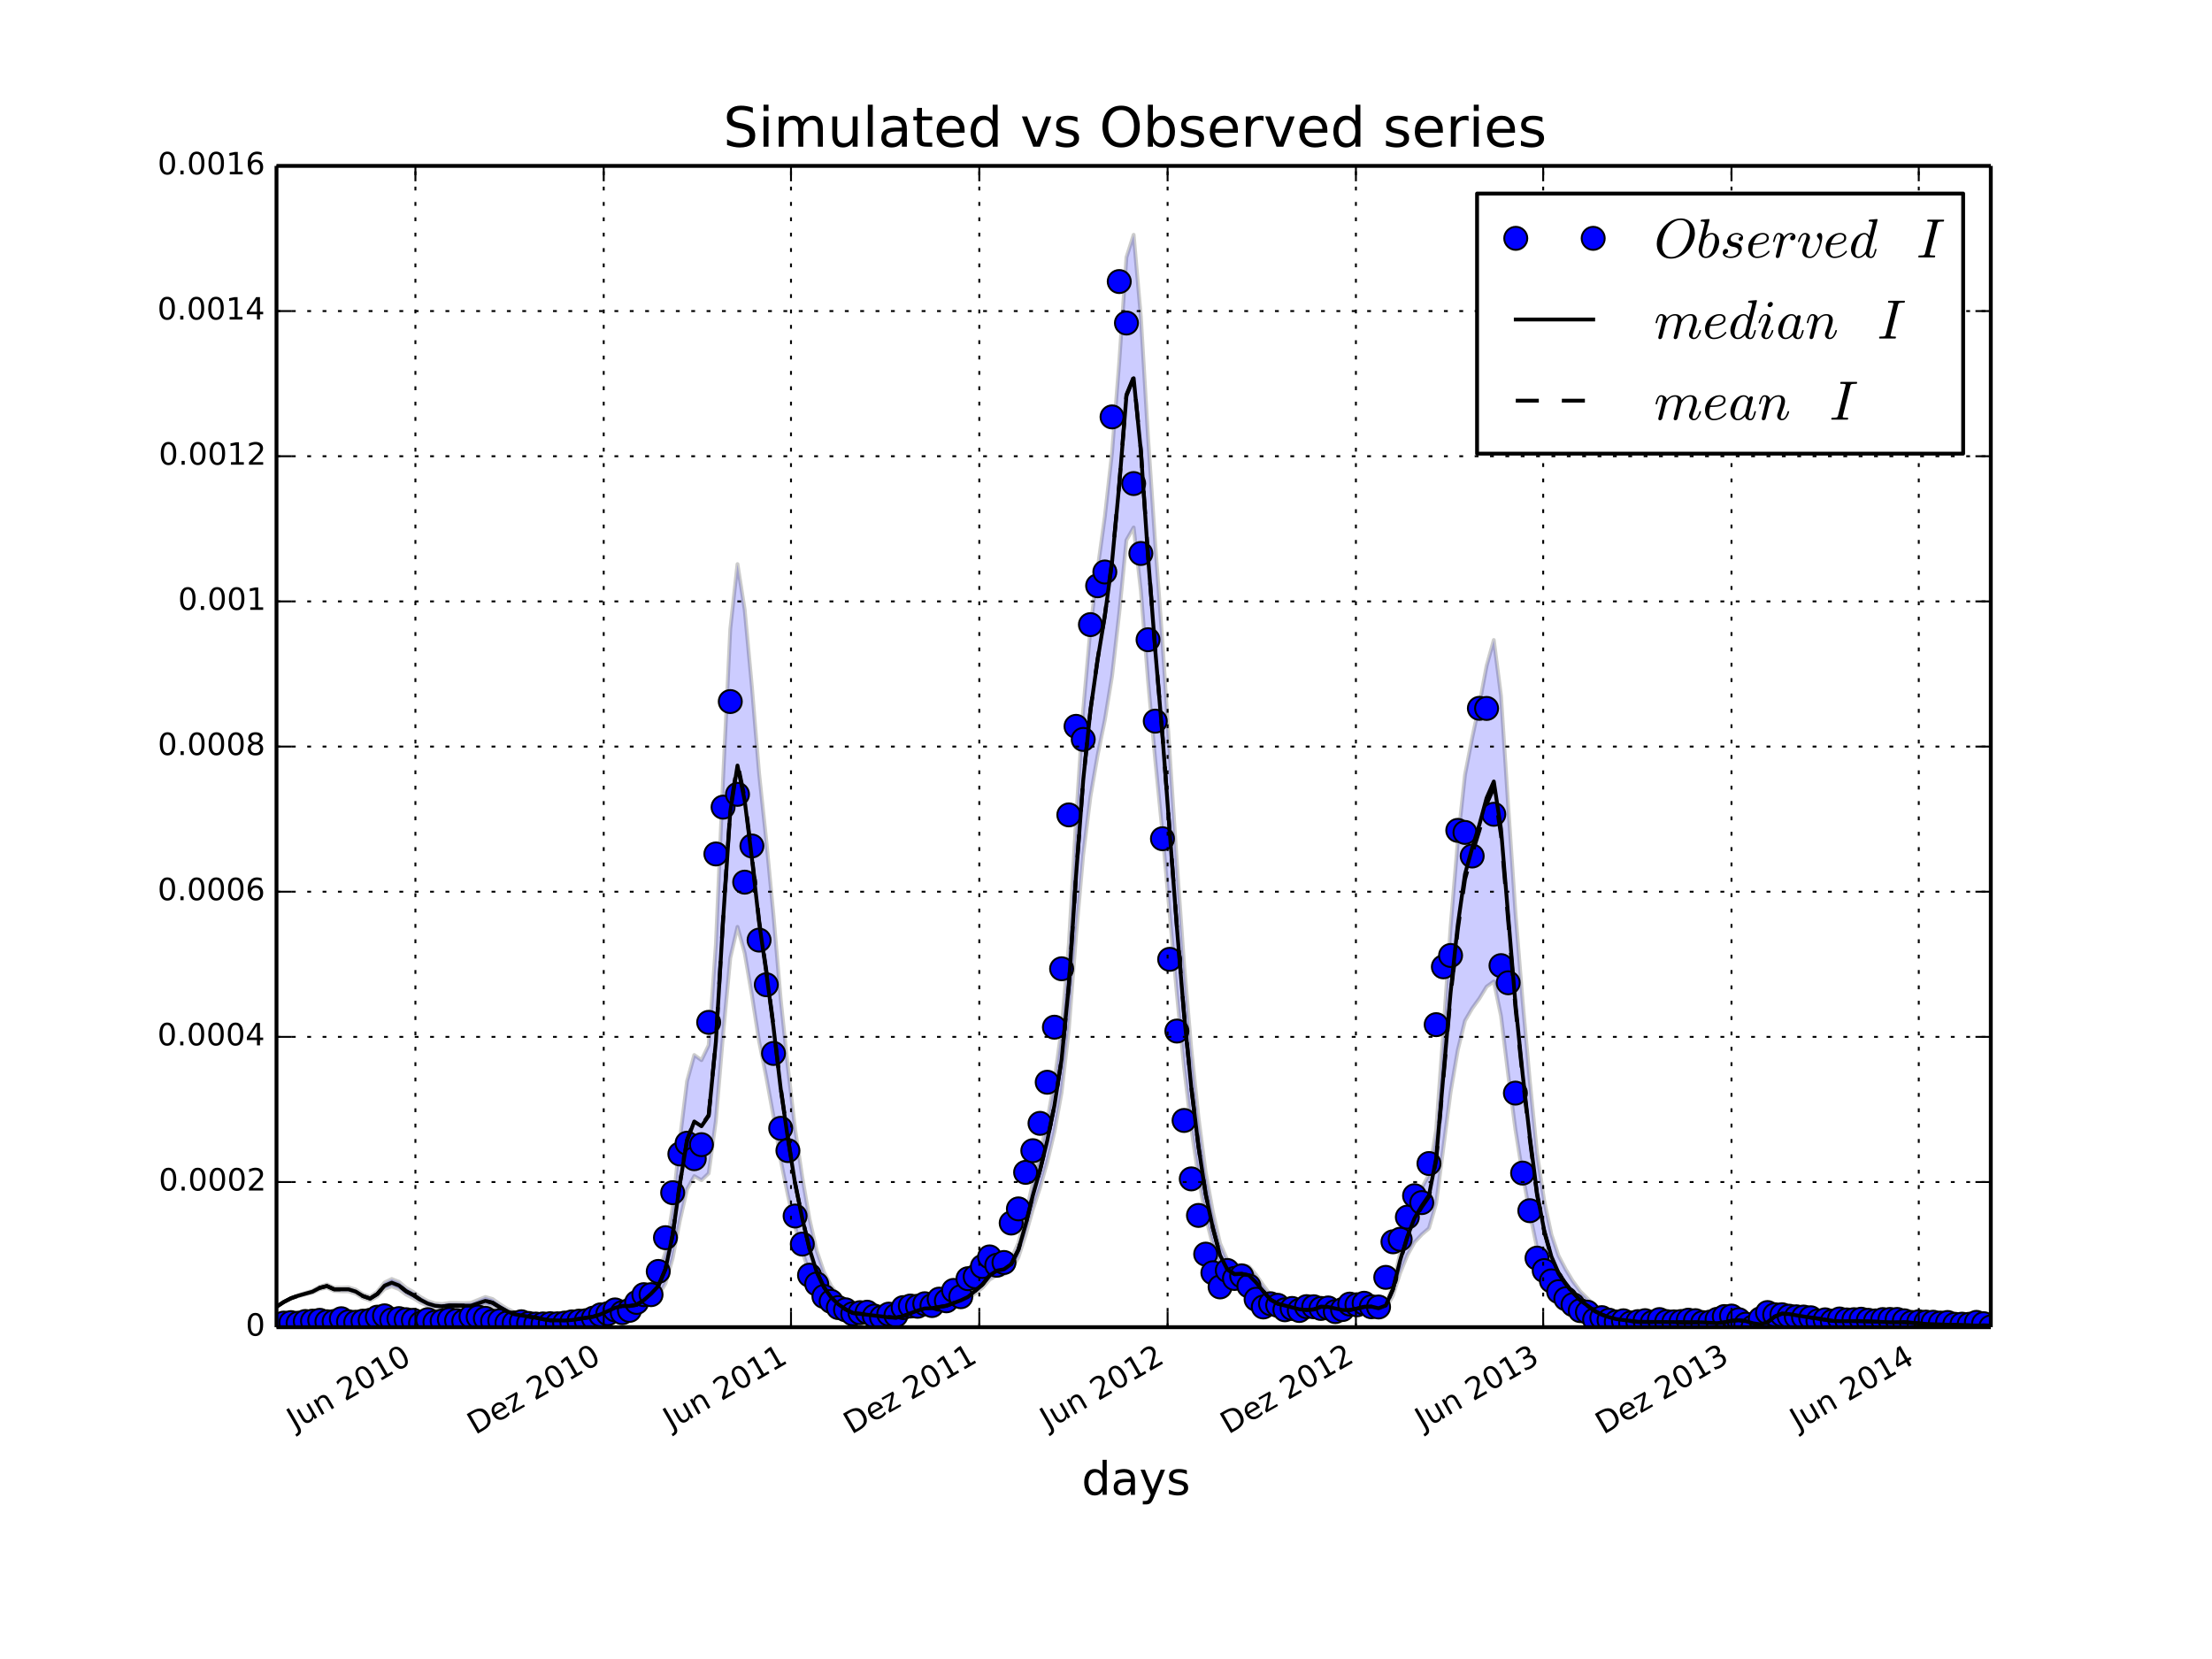 <?xml version="1.0" encoding="utf-8" standalone="no"?>
<!DOCTYPE svg PUBLIC "-//W3C//DTD SVG 1.1//EN"
  "http://www.w3.org/Graphics/SVG/1.1/DTD/svg11.dtd">
<!-- Created with matplotlib (http://matplotlib.org/) -->
<svg height="432pt" version="1.1" viewBox="0 0 576 432" width="576pt" xmlns="http://www.w3.org/2000/svg" xmlns:xlink="http://www.w3.org/1999/xlink">
 <defs>
  <style type="text/css">
*{stroke-linecap:butt;stroke-linejoin:round;}
  </style>
 </defs>
 <g id="figure_1">
  <g id="patch_1">
   <path d="
M0 432
L576 432
L576 0
L0 0
z
" style="fill:#ffffff;"/>
  </g>
  <g id="axes_1">
   <g id="patch_2">
    <path d="
M72 345.6
L518.4 345.6
L518.4 43.2
L72 43.2
z
" style="fill:#ffffff;"/>
   </g>
   <g id="PolyCollection_1">
    <defs>
     <path d="
M72 -91.724
L72 -91.724
L73.876 -92.908
L75.751 -93.835
L77.627 -94.451
L79.502 -94.939
L81.378 -95.391
L83.254 -96.297
L85.129 -96.708
L87.005 -95.84
L88.881 -95.756
L90.756 -95.737
L92.632 -95.138
L94.508 -94.004
L96.383 -93.368
L98.259 -94.429
L100.134 -96.362
L102.01 -97.031
L103.886 -96.316
L105.761 -94.897
L107.637 -93.958
L109.513 -92.814
L111.388 -91.917
L113.264 -91.379
L115.139 -91.209
L117.015 -91.378
L118.891 -91.332
L120.766 -91.242
L122.642 -91.259
L124.518 -91.785
L126.393 -92.297
L128.269 -91.847
L130.145 -90.825
L132.02 -89.926
L133.896 -89.26
L135.771 -88.928
L137.647 -88.694
L139.523 -88.486
L141.398 -88.134
L143.274 -87.885
L145.15 -87.826
L147.025 -87.82
L148.901 -87.919
L150.776 -88.136
L152.652 -88.363
L154.528 -88.6
L156.403 -89.065
L158.279 -89.685
L160.155 -90.365
L162.03 -90.714
L163.906 -90.686
L165.782 -90.899
L167.657 -91.823
L169.533 -93.056
L171.408 -94.508
L173.284 -97.781
L175.16 -104.368
L177.035 -114.144
L178.911 -122.328
L180.787 -125.751
L182.662 -124.671
L184.538 -126.455
L186.413 -140.174
L188.289 -162.62
L190.165 -182.515
L192.04 -190.651
L193.916 -183.812
L195.792 -172.885
L197.667 -160.823
L199.543 -151.49
L201.418 -141.253
L203.294 -129.905
L205.17 -120.747
L207.045 -112.503
L208.921 -106.085
L210.797 -100.549
L212.672 -96.379
L214.548 -93.601
L216.424 -91.773
L218.299 -90.522
L220.175 -89.604
L222.05 -88.942
L223.926 -89.897
L225.802 -89.627
L227.677 -89.448
L229.553 -89.172
L231.429 -88.919
L233.304 -88.826
L235.18 -89.217
L237.055 -89.957
L238.931 -90.577
L240.807 -91.085
L242.682 -91.129
L244.558 -91.39
L246.434 -91.681
L248.309 -92.338
L250.185 -92.954
L252.061 -93.759
L253.936 -95.173
L255.812 -96.667
L257.687 -98.793
L259.563 -99.883
L261.439 -100.159
L263.314 -101.304
L265.19 -104.606
L267.066 -110.394
L268.941 -117.017
L270.817 -122.736
L272.692 -129.338
L274.568 -137.238
L276.444 -147.559
L278.319 -163.944
L280.195 -188.278
L282.071 -209.464
L283.946 -224.525
L285.822 -235.36
L287.697 -244.509
L289.573 -255.929
L291.449 -272.345
L293.324 -291.35
L295.2 -294.652
L297.076 -278.251
L298.951 -254.715
L300.827 -234.067
L302.703 -215.186
L304.578 -194.038
L306.454 -173.247
L308.329 -154.145
L310.205 -138.292
L312.081 -125.424
L313.956 -115.136
L315.832 -107.749
L317.708 -101.897
L319.583 -98.827
L321.459 -97.786
L323.334 -97.837
L325.21 -97.524
L327.086 -95.965
L328.961 -94.044
L330.837 -92.281
L332.713 -91.41
L334.588 -91.024
L336.464 -90.679
L338.339 -90.206
L340.215 -90.058
L342.091 -90.161
L343.966 -91.724
L345.842 -91.579
L347.718 -91.102
L349.593 -90.663
L351.469 -90.609
L353.345 -90.857
L355.22 -91.198
L357.096 -91.169
L358.971 -90.704
L360.847 -91.227
L362.723 -94.671
L364.598 -100.535
L366.474 -105.156
L368.35 -108.523
L370.225 -110.54
L372.101 -112.161
L373.976 -118.685
L375.852 -133.162
L377.728 -147.579
L379.603 -158.55
L381.479 -166.202
L383.355 -169.411
L385.23 -171.999
L387.106 -175.081
L388.982 -176.423
L390.857 -167.464
L392.733 -152.138
L394.608 -137.925
L396.484 -126.225
L398.36 -116.018
L400.235 -107.078
L402.111 -101.176
L403.987 -97.083
L405.862 -94.491
L407.738 -92.837
L409.613 -91.426
L411.489 -90.288
L413.365 -89.459
L415.24 -88.716
L417.116 -88.178
L418.992 -87.783
L420.867 -87.514
L422.743 -87.365
L424.618 -87.186
L426.494 -87.108
L428.37 -87.097
L430.245 -87.069
L432.121 -87.096
L433.997 -87.089
L435.872 -87.052
L437.748 -87
L439.624 -86.963
L441.499 -86.99
L443.375 -86.968
L445.25 -86.895
L447.126 -86.859
L449.002 -86.943
L450.877 -87.109
L452.753 -87.165
L454.629 -87.044
L456.504 -86.817
L458.38 -86.7
L460.255 -86.907
L462.131 -87.464
L464.007 -87.738
L465.882 -87.672
L467.758 -87.52
L469.634 -87.411
L471.509 -87.316
L473.385 -87.201
L475.261 -87.08
L477.136 -86.969
L479.012 -86.933
L480.887 -86.937
L482.763 -86.926
L484.639 -86.919
L486.514 -86.888
L488.39 -86.851
L490.266 -86.815
L492.141 -86.8
L494.017 -86.805
L495.892 -86.791
L497.768 -86.74
L499.644 -86.686
L501.519 -86.646
L503.395 -86.63
L505.271 -86.612
L507.146 -86.593
L509.022 -86.569
L510.897 -86.544
L512.773 -86.52
L514.649 -86.517
L516.524 -86.531
L518.4 -86.508
L518.4 -87.194
L518.4 -87.194
L516.524 -87.34
L514.649 -87.204
L512.773 -87.212
L510.897 -87.363
L509.022 -87.513
L507.146 -87.643
L505.271 -87.749
L503.395 -87.83
L501.519 -87.904
L499.644 -88.114
L497.768 -88.406
L495.892 -88.68
L494.017 -88.706
L492.141 -88.629
L490.266 -88.664
L488.39 -88.82
L486.514 -88.97
L484.639 -89.087
L482.763 -89.061
L480.887 -89.072
L479.012 -88.992
L477.136 -89.111
L475.261 -89.592
L473.385 -90.09
L471.509 -90.556
L469.634 -90.9
L467.758 -91.299
L465.882 -91.858
L464.007 -92.027
L462.131 -90.769
L460.255 -88.406
L458.38 -87.548
L456.504 -87.964
L454.629 -88.792
L452.753 -89.188
L450.877 -88.934
L449.002 -88.288
L447.126 -87.955
L445.25 -88.047
L443.375 -88.256
L441.499 -88.295
L439.624 -88.162
L437.748 -88.247
L435.872 -88.367
L433.997 -88.44
L432.121 -88.427
L430.245 -88.307
L428.37 -88.346
L426.494 -88.343
L424.618 -88.521
L422.743 -88.958
L420.867 -89.303
L418.992 -89.94
L417.116 -90.887
L415.24 -92.144
L413.365 -93.884
L411.489 -95.75
L409.613 -98.304
L407.738 -101.403
L405.862 -104.959
L403.987 -110.52
L402.111 -119.298
L400.235 -131.797
L398.36 -150.535
L396.484 -171.346
L394.608 -194.545
L392.733 -222.113
L390.857 -250.829
L388.982 -265.351
L387.106 -258.602
L385.23 -248.612
L383.355 -239.852
L381.479 -230.227
L379.603 -212.939
L377.728 -190.596
L375.852 -163.51
L373.976 -137.797
L372.101 -126.137
L370.225 -122.622
L368.35 -118.668
L366.474 -112.939
L364.598 -105.742
L362.723 -97.272
L360.847 -92.492
L358.971 -91.676
L357.096 -92.113
L355.22 -92.001
L353.345 -91.458
L351.469 -91.046
L349.593 -90.985
L347.718 -91.339
L345.842 -91.713
L343.966 -91.724
L342.091 -91.854
L340.215 -91.691
L338.339 -91.887
L336.464 -92.56
L334.588 -93.042
L332.713 -93.579
L330.837 -94.812
L328.961 -97.313
L327.086 -100.034
L325.21 -102.218
L323.334 -102.629
L321.459 -102.51
L319.583 -103.946
L317.708 -108.228
L315.832 -116.426
L313.956 -126.731
L312.081 -141.063
L310.205 -158.955
L308.329 -180.912
L306.454 -207.298
L304.578 -235.879
L302.703 -264.77
L300.827 -290.31
L298.951 -318.063
L297.076 -349.526
L295.2 -370.868
L293.324 -364.998
L291.449 -337.718
L289.573 -314.125
L287.697 -297.446
L285.822 -283.928
L283.946 -268.282
L282.071 -247.23
L280.195 -218.435
L278.319 -185.977
L276.444 -164.222
L274.568 -150.522
L272.692 -140.081
L270.817 -131.424
L268.941 -123.999
L267.066 -115.588
L265.19 -108.326
L263.314 -104.187
L261.439 -102.676
L259.563 -102.23
L257.687 -100.823
L255.812 -98.242
L253.936 -96.422
L252.061 -94.73
L250.185 -93.758
L248.309 -93.011
L246.434 -92.227
L244.558 -91.86
L242.682 -91.531
L240.807 -91.447
L238.931 -90.857
L237.055 -90.16
L235.18 -89.349
L233.304 -88.917
L231.429 -88.993
L229.553 -89.233
L227.677 -89.493
L225.802 -89.65
L223.926 -89.897
L222.05 -91.542
L220.175 -92.868
L218.299 -94.688
L216.424 -97.174
L214.548 -100.797
L212.672 -106.292
L210.797 -114.523
L208.921 -125.415
L207.045 -137.963
L205.17 -154.031
L203.294 -171.765
L201.418 -193.625
L199.543 -213.109
L197.667 -230.6
L195.792 -253.159
L193.916 -273.218
L192.04 -285.114
L190.165 -268.21
L188.289 -229.223
L186.413 -186.076
L184.538 -159.839
L182.662 -155.935
L180.787 -157.28
L178.911 -150.476
L177.035 -135.307
L175.16 -117.653
L173.284 -105.918
L171.408 -100.131
L169.533 -97.54
L167.657 -95.368
L165.782 -93.754
L163.906 -93.335
L162.03 -93.314
L160.155 -92.686
L158.279 -91.55
L156.403 -90.531
L154.528 -89.766
L152.652 -89.373
L150.776 -89
L148.901 -88.651
L147.025 -88.483
L145.15 -88.471
L143.274 -88.538
L141.398 -88.874
L139.523 -89.353
L137.647 -89.619
L135.771 -89.917
L133.896 -90.345
L132.02 -91.225
L130.145 -92.409
L128.269 -93.741
L126.393 -94.274
L124.518 -93.519
L122.642 -92.751
L120.766 -92.671
L118.891 -92.724
L117.015 -92.722
L115.139 -92.442
L113.264 -92.603
L111.388 -93.206
L109.513 -94.252
L107.637 -95.573
L105.761 -96.626
L103.886 -98.228
L102.01 -98.961
L100.134 -98.047
L98.259 -95.674
L96.383 -94.357
L94.508 -95.004
L92.632 -96.203
L90.756 -96.778
L88.881 -96.697
L87.005 -96.686
L85.129 -97.53
L83.254 -96.975
L81.378 -95.903
L79.502 -95.33
L77.627 -94.731
L75.751 -94.011
L73.876 -92.987
L72 -91.724
z
" id="C0_0_60ba72aee7"/>
    </defs>
    <g clip-path="url(#pcb2bf987bf)">
     <use style="fill:#0000ff;fill-opacity:0.2;stroke:#000000;stroke-opacity:0.2;" x="0.0" xlink:href="#C0_0_60ba72aee7" y="432.0"/>
    </g>
   </g>
   <g id="line2d_1">
    <defs>
     <path d="
M0 3
C0.796 3 1.559 2.684 2.121 2.121
C2.684 1.559 3 0.796 3 0
C3 -0.796 2.684 -1.559 2.121 -2.121
C1.559 -2.684 0.796 -3 0 -3
C-0.796 -3 -1.559 -2.684 -2.121 -2.121
C-2.684 -1.559 -3 -0.796 -3 0
C-3 0.796 -2.684 1.559 -2.121 2.121
C-1.559 2.684 -0.796 3 0 3
z
" id="mf1e9a9e4ae" style="stroke:#000000;stroke-width:0.5;"/>
    </defs>
    <g clip-path="url(#pcb2bf987bf)">
     <use style="fill:#0000ff;stroke:#000000;stroke-width:0.5;" x="72.0" xlink:href="#mf1e9a9e4ae" y="344.875"/>
     <use style="fill:#0000ff;stroke:#000000;stroke-width:0.5;" x="73.876" xlink:href="#mf1e9a9e4ae" y="344.529"/>
     <use style="fill:#0000ff;stroke:#000000;stroke-width:0.5;" x="75.751" xlink:href="#mf1e9a9e4ae" y="344.403"/>
     <use style="fill:#0000ff;stroke:#000000;stroke-width:0.5;" x="77.627" xlink:href="#mf1e9a9e4ae" y="344.56"/>
     <use style="fill:#0000ff;stroke:#000000;stroke-width:0.5;" x="79.503" xlink:href="#mf1e9a9e4ae" y="344.12"/>
     <use style="fill:#0000ff;stroke:#000000;stroke-width:0.5;" x="81.378" xlink:href="#mf1e9a9e4ae" y="344.025"/>
     <use style="fill:#0000ff;stroke:#000000;stroke-width:0.5;" x="83.254" xlink:href="#mf1e9a9e4ae" y="343.805"/>
     <use style="fill:#0000ff;stroke:#000000;stroke-width:0.5;" x="85.129" xlink:href="#mf1e9a9e4ae" y="344.183"/>
     <use style="fill:#0000ff;stroke:#000000;stroke-width:0.5;" x="87.005" xlink:href="#mf1e9a9e4ae" y="344.12"/>
     <use style="fill:#0000ff;stroke:#000000;stroke-width:0.5;" x="88.881" xlink:href="#mf1e9a9e4ae" y="343.395"/>
     <use style="fill:#0000ff;stroke:#000000;stroke-width:0.5;" x="90.756" xlink:href="#mf1e9a9e4ae" y="344.183"/>
     <use style="fill:#0000ff;stroke:#000000;stroke-width:0.5;" x="92.632" xlink:href="#mf1e9a9e4ae" y="344.308"/>
     <use style="fill:#0000ff;stroke:#000000;stroke-width:0.5;" x="94.508" xlink:href="#mf1e9a9e4ae" y="344.025"/>
     <use style="fill:#0000ff;stroke:#000000;stroke-width:0.5;" x="96.383" xlink:href="#mf1e9a9e4ae" y="343.805"/>
     <use style="fill:#0000ff;stroke:#000000;stroke-width:0.5;" x="98.259" xlink:href="#mf1e9a9e4ae" y="342.986"/>
     <use style="fill:#0000ff;stroke:#000000;stroke-width:0.5;" x="100.134" xlink:href="#mf1e9a9e4ae" y="342.639"/>
     <use style="fill:#0000ff;stroke:#000000;stroke-width:0.5;" x="102.01" xlink:href="#mf1e9a9e4ae" y="343.678"/>
     <use style="fill:#0000ff;stroke:#000000;stroke-width:0.5;" x="103.886" xlink:href="#mf1e9a9e4ae" y="343.363"/>
     <use style="fill:#0000ff;stroke:#000000;stroke-width:0.5;" x="105.761" xlink:href="#mf1e9a9e4ae" y="343.647"/>
     <use style="fill:#0000ff;stroke:#000000;stroke-width:0.5;" x="107.637" xlink:href="#mf1e9a9e4ae" y="343.805"/>
     <use style="fill:#0000ff;stroke:#000000;stroke-width:0.5;" x="109.513" xlink:href="#mf1e9a9e4ae" y="344.592"/>
     <use style="fill:#0000ff;stroke:#000000;stroke-width:0.5;" x="111.388" xlink:href="#mf1e9a9e4ae" y="343.647"/>
     <use style="fill:#0000ff;stroke:#000000;stroke-width:0.5;" x="113.264" xlink:href="#mf1e9a9e4ae" y="344.308"/>
     <use style="fill:#0000ff;stroke:#000000;stroke-width:0.5;" x="115.139" xlink:href="#mf1e9a9e4ae" y="343.993"/>
     <use style="fill:#0000ff;stroke:#000000;stroke-width:0.5;" x="117.015" xlink:href="#mf1e9a9e4ae" y="343.584"/>
     <use style="fill:#0000ff;stroke:#000000;stroke-width:0.5;" x="118.891" xlink:href="#mf1e9a9e4ae" y="343.899"/>
     <use style="fill:#0000ff;stroke:#000000;stroke-width:0.5;" x="120.766" xlink:href="#mf1e9a9e4ae" y="344.057"/>
     <use style="fill:#0000ff;stroke:#000000;stroke-width:0.5;" x="122.642" xlink:href="#mf1e9a9e4ae" y="342.828"/>
     <use style="fill:#0000ff;stroke:#000000;stroke-width:0.5;" x="124.518" xlink:href="#mf1e9a9e4ae" y="342.954"/>
     <use style="fill:#0000ff;stroke:#000000;stroke-width:0.5;" x="126.393" xlink:href="#mf1e9a9e4ae" y="343.3"/>
     <use style="fill:#0000ff;stroke:#000000;stroke-width:0.5;" x="128.269" xlink:href="#mf1e9a9e4ae" y="344.057"/>
     <use style="fill:#0000ff;stroke:#000000;stroke-width:0.5;" x="130.145" xlink:href="#mf1e9a9e4ae" y="343.93"/>
     <use style="fill:#0000ff;stroke:#000000;stroke-width:0.5;" x="132.02" xlink:href="#mf1e9a9e4ae" y="344.498"/>
     <use style="fill:#0000ff;stroke:#000000;stroke-width:0.5;" x="133.896" xlink:href="#mf1e9a9e4ae" y="344.498"/>
     <use style="fill:#0000ff;stroke:#000000;stroke-width:0.5;" x="135.771" xlink:href="#mf1e9a9e4ae" y="344.183"/>
     <use style="fill:#0000ff;stroke:#000000;stroke-width:0.5;" x="137.647" xlink:href="#mf1e9a9e4ae" y="344.623"/>
     <use style="fill:#0000ff;stroke:#000000;stroke-width:0.5;" x="139.523" xlink:href="#mf1e9a9e4ae" y="344.781"/>
     <use style="fill:#0000ff;stroke:#000000;stroke-width:0.5;" x="141.398" xlink:href="#mf1e9a9e4ae" y="344.75"/>
     <use style="fill:#0000ff;stroke:#000000;stroke-width:0.5;" x="143.274" xlink:href="#mf1e9a9e4ae" y="344.687"/>
     <use style="fill:#0000ff;stroke:#000000;stroke-width:0.5;" x="145.15" xlink:href="#mf1e9a9e4ae" y="344.718"/>
     <use style="fill:#0000ff;stroke:#000000;stroke-width:0.5;" x="147.025" xlink:href="#mf1e9a9e4ae" y="344.529"/>
     <use style="fill:#0000ff;stroke:#000000;stroke-width:0.5;" x="148.901" xlink:href="#mf1e9a9e4ae" y="344.214"/>
     <use style="fill:#0000ff;stroke:#000000;stroke-width:0.5;" x="150.776" xlink:href="#mf1e9a9e4ae" y="344.025"/>
     <use style="fill:#0000ff;stroke:#000000;stroke-width:0.5;" x="152.652" xlink:href="#mf1e9a9e4ae" y="343.899"/>
     <use style="fill:#0000ff;stroke:#000000;stroke-width:0.5;" x="154.528" xlink:href="#mf1e9a9e4ae" y="343.238"/>
     <use style="fill:#0000ff;stroke:#000000;stroke-width:0.5;" x="156.403" xlink:href="#mf1e9a9e4ae" y="342.387"/>
     <use style="fill:#0000ff;stroke:#000000;stroke-width:0.5;" x="158.279" xlink:href="#mf1e9a9e4ae" y="342.072"/>
     <use style="fill:#0000ff;stroke:#000000;stroke-width:0.5;" x="160.155" xlink:href="#mf1e9a9e4ae" y="341.096"/>
     <use style="fill:#0000ff;stroke:#000000;stroke-width:0.5;" x="162.03" xlink:href="#mf1e9a9e4ae" y="341.82"/>
     <use style="fill:#0000ff;stroke:#000000;stroke-width:0.5;" x="163.906" xlink:href="#mf1e9a9e4ae" y="341.221"/>
     <use style="fill:#0000ff;stroke:#000000;stroke-width:0.5;" x="165.782" xlink:href="#mf1e9a9e4ae" y="339.142"/>
     <use style="fill:#0000ff;stroke:#000000;stroke-width:0.5;" x="167.657" xlink:href="#mf1e9a9e4ae" y="337.127"/>
     <use style="fill:#0000ff;stroke:#000000;stroke-width:0.5;" x="169.533" xlink:href="#mf1e9a9e4ae" y="337.127"/>
     <use style="fill:#0000ff;stroke:#000000;stroke-width:0.5;" x="171.408" xlink:href="#mf1e9a9e4ae" y="331.079"/>
     <use style="fill:#0000ff;stroke:#000000;stroke-width:0.5;" x="173.284" xlink:href="#mf1e9a9e4ae" y="322.29"/>
     <use style="fill:#0000ff;stroke:#000000;stroke-width:0.5;" x="175.16" xlink:href="#mf1e9a9e4ae" y="310.572"/>
     <use style="fill:#0000ff;stroke:#000000;stroke-width:0.5;" x="177.035" xlink:href="#mf1e9a9e4ae" y="300.492"/>
     <use style="fill:#0000ff;stroke:#000000;stroke-width:0.5;" x="178.911" xlink:href="#mf1e9a9e4ae" y="297.688"/>
     <use style="fill:#0000ff;stroke:#000000;stroke-width:0.5;" x="180.787" xlink:href="#mf1e9a9e4ae" y="301.721"/>
     <use style="fill:#0000ff;stroke:#000000;stroke-width:0.5;" x="182.662" xlink:href="#mf1e9a9e4ae" y="298.067"/>
     <use style="fill:#0000ff;stroke:#000000;stroke-width:0.5;" x="184.538" xlink:href="#mf1e9a9e4ae" y="266.22"/>
     <use style="fill:#0000ff;stroke:#000000;stroke-width:0.5;" x="186.413" xlink:href="#mf1e9a9e4ae" y="222.372"/>
     <use style="fill:#0000ff;stroke:#000000;stroke-width:0.5;" x="188.289" xlink:href="#mf1e9a9e4ae" y="210.181"/>
     <use style="fill:#0000ff;stroke:#000000;stroke-width:0.5;" x="190.165" xlink:href="#mf1e9a9e4ae" y="182.682"/>
     <use style="fill:#0000ff;stroke:#000000;stroke-width:0.5;" x="192.04" xlink:href="#mf1e9a9e4ae" y="206.843"/>
     <use style="fill:#0000ff;stroke:#000000;stroke-width:0.5;" x="193.916" xlink:href="#mf1e9a9e4ae" y="229.712"/>
     <use style="fill:#0000ff;stroke:#000000;stroke-width:0.5;" x="195.792" xlink:href="#mf1e9a9e4ae" y="220.293"/>
     <use style="fill:#0000ff;stroke:#000000;stroke-width:0.5;" x="197.667" xlink:href="#mf1e9a9e4ae" y="244.8"/>
     <use style="fill:#0000ff;stroke:#000000;stroke-width:0.5;" x="199.543" xlink:href="#mf1e9a9e4ae" y="256.423"/>
     <use style="fill:#0000ff;stroke:#000000;stroke-width:0.5;" x="201.418" xlink:href="#mf1e9a9e4ae" y="274.315"/>
     <use style="fill:#0000ff;stroke:#000000;stroke-width:0.5;" x="203.294" xlink:href="#mf1e9a9e4ae" y="293.814"/>
     <use style="fill:#0000ff;stroke:#000000;stroke-width:0.5;" x="205.17" xlink:href="#mf1e9a9e4ae" y="299.61"/>
     <use style="fill:#0000ff;stroke:#000000;stroke-width:0.5;" x="207.045" xlink:href="#mf1e9a9e4ae" y="316.651"/>
     <use style="fill:#0000ff;stroke:#000000;stroke-width:0.5;" x="208.921" xlink:href="#mf1e9a9e4ae" y="323.959"/>
     <use style="fill:#0000ff;stroke:#000000;stroke-width:0.5;" x="210.797" xlink:href="#mf1e9a9e4ae" y="332.055"/>
     <use style="fill:#0000ff;stroke:#000000;stroke-width:0.5;" x="212.672" xlink:href="#mf1e9a9e4ae" y="334.354"/>
     <use style="fill:#0000ff;stroke:#000000;stroke-width:0.5;" x="214.548" xlink:href="#mf1e9a9e4ae" y="337.599"/>
     <use style="fill:#0000ff;stroke:#000000;stroke-width:0.5;" x="216.424" xlink:href="#mf1e9a9e4ae" y="338.89"/>
     <use style="fill:#0000ff;stroke:#000000;stroke-width:0.5;" x="218.299" xlink:href="#mf1e9a9e4ae" y="340.497"/>
     <use style="fill:#0000ff;stroke:#000000;stroke-width:0.5;" x="220.175" xlink:href="#mf1e9a9e4ae" y="341.064"/>
     <use style="fill:#0000ff;stroke:#000000;stroke-width:0.5;" x="222.05" xlink:href="#mf1e9a9e4ae" y="342.103"/>
     <use style="fill:#0000ff;stroke:#000000;stroke-width:0.5;" x="223.926" xlink:href="#mf1e9a9e4ae" y="341.82"/>
     <use style="fill:#0000ff;stroke:#000000;stroke-width:0.5;" x="225.802" xlink:href="#mf1e9a9e4ae" y="341.694"/>
     <use style="fill:#0000ff;stroke:#000000;stroke-width:0.5;" x="227.677" xlink:href="#mf1e9a9e4ae" y="342.702"/>
     <use style="fill:#0000ff;stroke:#000000;stroke-width:0.5;" x="229.553" xlink:href="#mf1e9a9e4ae" y="343.017"/>
     <use style="fill:#0000ff;stroke:#000000;stroke-width:0.5;" x="231.429" xlink:href="#mf1e9a9e4ae" y="342.198"/>
     <use style="fill:#0000ff;stroke:#000000;stroke-width:0.5;" x="233.304" xlink:href="#mf1e9a9e4ae" y="342.513"/>
     <use style="fill:#0000ff;stroke:#000000;stroke-width:0.5;" x="235.18" xlink:href="#mf1e9a9e4ae" y="340.497"/>
     <use style="fill:#0000ff;stroke:#000000;stroke-width:0.5;" x="237.055" xlink:href="#mf1e9a9e4ae" y="340.087"/>
     <use style="fill:#0000ff;stroke:#000000;stroke-width:0.5;" x="238.931" xlink:href="#mf1e9a9e4ae" y="340.151"/>
     <use style="fill:#0000ff;stroke:#000000;stroke-width:0.5;" x="240.807" xlink:href="#mf1e9a9e4ae" y="339.489"/>
     <use style="fill:#0000ff;stroke:#000000;stroke-width:0.5;" x="242.682" xlink:href="#mf1e9a9e4ae" y="339.962"/>
     <use style="fill:#0000ff;stroke:#000000;stroke-width:0.5;" x="244.558" xlink:href="#mf1e9a9e4ae" y="338.292"/>
     <use style="fill:#0000ff;stroke:#000000;stroke-width:0.5;" x="246.434" xlink:href="#mf1e9a9e4ae" y="338.733"/>
     <use style="fill:#0000ff;stroke:#000000;stroke-width:0.5;" x="248.309" xlink:href="#mf1e9a9e4ae" y="336.024"/>
     <use style="fill:#0000ff;stroke:#000000;stroke-width:0.5;" x="250.185" xlink:href="#mf1e9a9e4ae" y="337.662"/>
     <use style="fill:#0000ff;stroke:#000000;stroke-width:0.5;" x="252.061" xlink:href="#mf1e9a9e4ae" y="332.969"/>
     <use style="fill:#0000ff;stroke:#000000;stroke-width:0.5;" x="253.936" xlink:href="#mf1e9a9e4ae" y="332.433"/>
     <use style="fill:#0000ff;stroke:#000000;stroke-width:0.5;" x="255.812" xlink:href="#mf1e9a9e4ae" y="329.787"/>
     <use style="fill:#0000ff;stroke:#000000;stroke-width:0.5;" x="257.687" xlink:href="#mf1e9a9e4ae" y="327.298"/>
     <use style="fill:#0000ff;stroke:#000000;stroke-width:0.5;" x="259.563" xlink:href="#mf1e9a9e4ae" y="329.472"/>
     <use style="fill:#0000ff;stroke:#000000;stroke-width:0.5;" x="261.439" xlink:href="#mf1e9a9e4ae" y="328.748"/>
     <use style="fill:#0000ff;stroke:#000000;stroke-width:0.5;" x="263.314" xlink:href="#mf1e9a9e4ae" y="318.478"/>
     <use style="fill:#0000ff;stroke:#000000;stroke-width:0.5;" x="265.19" xlink:href="#mf1e9a9e4ae" y="314.793"/>
     <use style="fill:#0000ff;stroke:#000000;stroke-width:0.5;" x="267.066" xlink:href="#mf1e9a9e4ae" y="305.28"/>
     <use style="fill:#0000ff;stroke:#000000;stroke-width:0.5;" x="268.941" xlink:href="#mf1e9a9e4ae" y="299.642"/>
     <use style="fill:#0000ff;stroke:#000000;stroke-width:0.5;" x="270.817" xlink:href="#mf1e9a9e4ae" y="292.522"/>
     <use style="fill:#0000ff;stroke:#000000;stroke-width:0.5;" x="272.692" xlink:href="#mf1e9a9e4ae" y="281.812"/>
     <use style="fill:#0000ff;stroke:#000000;stroke-width:0.5;" x="274.568" xlink:href="#mf1e9a9e4ae" y="267.48"/>
     <use style="fill:#0000ff;stroke:#000000;stroke-width:0.5;" x="276.444" xlink:href="#mf1e9a9e4ae" y="252.266"/>
     <use style="fill:#0000ff;stroke:#000000;stroke-width:0.5;" x="278.319" xlink:href="#mf1e9a9e4ae" y="212.197"/>
     <use style="fill:#0000ff;stroke:#000000;stroke-width:0.5;" x="280.195" xlink:href="#mf1e9a9e4ae" y="189.139"/>
     <use style="fill:#0000ff;stroke:#000000;stroke-width:0.5;" x="282.071" xlink:href="#mf1e9a9e4ae" y="192.542"/>
     <use style="fill:#0000ff;stroke:#000000;stroke-width:0.5;" x="283.946" xlink:href="#mf1e9a9e4ae" y="162.648"/>
     <use style="fill:#0000ff;stroke:#000000;stroke-width:0.5;" x="285.822" xlink:href="#mf1e9a9e4ae" y="152.536"/>
     <use style="fill:#0000ff;stroke:#000000;stroke-width:0.5;" x="287.697" xlink:href="#mf1e9a9e4ae" y="148.946"/>
     <use style="fill:#0000ff;stroke:#000000;stroke-width:0.5;" x="289.573" xlink:href="#mf1e9a9e4ae" y="108.562"/>
     <use style="fill:#0000ff;stroke:#000000;stroke-width:0.5;" x="291.449" xlink:href="#mf1e9a9e4ae" y="73.314"/>
     <use style="fill:#0000ff;stroke:#000000;stroke-width:0.5;" x="293.324" xlink:href="#mf1e9a9e4ae" y="84.118"/>
     <use style="fill:#0000ff;stroke:#000000;stroke-width:0.5;" x="295.2" xlink:href="#mf1e9a9e4ae" y="125.919"/>
     <use style="fill:#0000ff;stroke:#000000;stroke-width:0.5;" x="297.076" xlink:href="#mf1e9a9e4ae" y="144.126"/>
     <use style="fill:#0000ff;stroke:#000000;stroke-width:0.5;" x="298.951" xlink:href="#mf1e9a9e4ae" y="166.585"/>
     <use style="fill:#0000ff;stroke:#000000;stroke-width:0.5;" x="300.827" xlink:href="#mf1e9a9e4ae" y="187.785"/>
     <use style="fill:#0000ff;stroke:#000000;stroke-width:0.5;" x="302.703" xlink:href="#mf1e9a9e4ae" y="218.403"/>
     <use style="fill:#0000ff;stroke:#000000;stroke-width:0.5;" x="304.578" xlink:href="#mf1e9a9e4ae" y="249.809"/>
     <use style="fill:#0000ff;stroke:#000000;stroke-width:0.5;" x="306.454" xlink:href="#mf1e9a9e4ae" y="268.488"/>
     <use style="fill:#0000ff;stroke:#000000;stroke-width:0.5;" x="308.329" xlink:href="#mf1e9a9e4ae" y="291.767"/>
     <use style="fill:#0000ff;stroke:#000000;stroke-width:0.5;" x="310.205" xlink:href="#mf1e9a9e4ae" y="306.981"/>
     <use style="fill:#0000ff;stroke:#000000;stroke-width:0.5;" x="312.081" xlink:href="#mf1e9a9e4ae" y="316.494"/>
     <use style="fill:#0000ff;stroke:#000000;stroke-width:0.5;" x="313.956" xlink:href="#mf1e9a9e4ae" y="326.574"/>
     <use style="fill:#0000ff;stroke:#000000;stroke-width:0.5;" x="315.832" xlink:href="#mf1e9a9e4ae" y="331.425"/>
     <use style="fill:#0000ff;stroke:#000000;stroke-width:0.5;" x="317.708" xlink:href="#mf1e9a9e4ae" y="335.111"/>
     <use style="fill:#0000ff;stroke:#000000;stroke-width:0.5;" x="319.583" xlink:href="#mf1e9a9e4ae" y="330.827"/>
     <use style="fill:#0000ff;stroke:#000000;stroke-width:0.5;" x="321.459" xlink:href="#mf1e9a9e4ae" y="332.906"/>
     <use style="fill:#0000ff;stroke:#000000;stroke-width:0.5;" x="323.334" xlink:href="#mf1e9a9e4ae" y="332.244"/>
     <use style="fill:#0000ff;stroke:#000000;stroke-width:0.5;" x="325.21" xlink:href="#mf1e9a9e4ae" y="334.858"/>
     <use style="fill:#0000ff;stroke:#000000;stroke-width:0.5;" x="327.086" xlink:href="#mf1e9a9e4ae" y="338.324"/>
     <use style="fill:#0000ff;stroke:#000000;stroke-width:0.5;" x="328.961" xlink:href="#mf1e9a9e4ae" y="340.339"/>
     <use style="fill:#0000ff;stroke:#000000;stroke-width:0.5;" x="330.837" xlink:href="#mf1e9a9e4ae" y="339.489"/>
     <use style="fill:#0000ff;stroke:#000000;stroke-width:0.5;" x="332.713" xlink:href="#mf1e9a9e4ae" y="339.899"/>
     <use style="fill:#0000ff;stroke:#000000;stroke-width:0.5;" x="334.588" xlink:href="#mf1e9a9e4ae" y="341.064"/>
     <use style="fill:#0000ff;stroke:#000000;stroke-width:0.5;" x="336.464" xlink:href="#mf1e9a9e4ae" y="340.717"/>
     <use style="fill:#0000ff;stroke:#000000;stroke-width:0.5;" x="338.339" xlink:href="#mf1e9a9e4ae" y="341.253"/>
     <use style="fill:#0000ff;stroke:#000000;stroke-width:0.5;" x="340.215" xlink:href="#mf1e9a9e4ae" y="340.245"/>
     <use style="fill:#0000ff;stroke:#000000;stroke-width:0.5;" x="342.091" xlink:href="#mf1e9a9e4ae" y="340.276"/>
     <use style="fill:#0000ff;stroke:#000000;stroke-width:0.5;" x="343.966" xlink:href="#mf1e9a9e4ae" y="340.717"/>
     <use style="fill:#0000ff;stroke:#000000;stroke-width:0.5;" x="345.842" xlink:href="#mf1e9a9e4ae" y="340.591"/>
     <use style="fill:#0000ff;stroke:#000000;stroke-width:0.5;" x="347.718" xlink:href="#mf1e9a9e4ae" y="341.536"/>
     <use style="fill:#0000ff;stroke:#000000;stroke-width:0.5;" x="349.593" xlink:href="#mf1e9a9e4ae" y="341.001"/>
     <use style="fill:#0000ff;stroke:#000000;stroke-width:0.5;" x="351.469" xlink:href="#mf1e9a9e4ae" y="339.584"/>
     <use style="fill:#0000ff;stroke:#000000;stroke-width:0.5;" x="353.345" xlink:href="#mf1e9a9e4ae" y="339.772"/>
     <use style="fill:#0000ff;stroke:#000000;stroke-width:0.5;" x="355.22" xlink:href="#mf1e9a9e4ae" y="339.363"/>
     <use style="fill:#0000ff;stroke:#000000;stroke-width:0.5;" x="357.096" xlink:href="#mf1e9a9e4ae" y="340.276"/>
     <use style="fill:#0000ff;stroke:#000000;stroke-width:0.5;" x="358.971" xlink:href="#mf1e9a9e4ae" y="340.339"/>
     <use style="fill:#0000ff;stroke:#000000;stroke-width:0.5;" x="360.847" xlink:href="#mf1e9a9e4ae" y="332.622"/>
     <use style="fill:#0000ff;stroke:#000000;stroke-width:0.5;" x="362.723" xlink:href="#mf1e9a9e4ae" y="323.361"/>
     <use style="fill:#0000ff;stroke:#000000;stroke-width:0.5;" x="364.598" xlink:href="#mf1e9a9e4ae" y="322.7"/>
     <use style="fill:#0000ff;stroke:#000000;stroke-width:0.5;" x="366.474" xlink:href="#mf1e9a9e4ae" y="316.935"/>
     <use style="fill:#0000ff;stroke:#000000;stroke-width:0.5;" x="368.35" xlink:href="#mf1e9a9e4ae" y="311.36"/>
     <use style="fill:#0000ff;stroke:#000000;stroke-width:0.5;" x="370.225" xlink:href="#mf1e9a9e4ae" y="313.155"/>
     <use style="fill:#0000ff;stroke:#000000;stroke-width:0.5;" x="372.101" xlink:href="#mf1e9a9e4ae" y="302.981"/>
     <use style="fill:#0000ff;stroke:#000000;stroke-width:0.5;" x="373.976" xlink:href="#mf1e9a9e4ae" y="266.818"/>
     <use style="fill:#0000ff;stroke:#000000;stroke-width:0.5;" x="375.852" xlink:href="#mf1e9a9e4ae" y="251.762"/>
     <use style="fill:#0000ff;stroke:#000000;stroke-width:0.5;" x="377.728" xlink:href="#mf1e9a9e4ae" y="248.8"/>
     <use style="fill:#0000ff;stroke:#000000;stroke-width:0.5;" x="379.603" xlink:href="#mf1e9a9e4ae" y="216.23"/>
     <use style="fill:#0000ff;stroke:#000000;stroke-width:0.5;" x="381.479" xlink:href="#mf1e9a9e4ae" y="216.765"/>
     <use style="fill:#0000ff;stroke:#000000;stroke-width:0.5;" x="383.355" xlink:href="#mf1e9a9e4ae" y="222.907"/>
     <use style="fill:#0000ff;stroke:#000000;stroke-width:0.5;" x="385.23" xlink:href="#mf1e9a9e4ae" y="184.446"/>
     <use style="fill:#0000ff;stroke:#000000;stroke-width:0.5;" x="387.106" xlink:href="#mf1e9a9e4ae" y="184.477"/>
     <use style="fill:#0000ff;stroke:#000000;stroke-width:0.5;" x="388.982" xlink:href="#mf1e9a9e4ae" y="212.04"/>
     <use style="fill:#0000ff;stroke:#000000;stroke-width:0.5;" x="390.857" xlink:href="#mf1e9a9e4ae" y="251.446"/>
     <use style="fill:#0000ff;stroke:#000000;stroke-width:0.5;" x="392.733" xlink:href="#mf1e9a9e4ae" y="255.919"/>
     <use style="fill:#0000ff;stroke:#000000;stroke-width:0.5;" x="394.608" xlink:href="#mf1e9a9e4ae" y="284.647"/>
     <use style="fill:#0000ff;stroke:#000000;stroke-width:0.5;" x="396.484" xlink:href="#mf1e9a9e4ae" y="305.469"/>
     <use style="fill:#0000ff;stroke:#000000;stroke-width:0.5;" x="398.36" xlink:href="#mf1e9a9e4ae" y="315.265"/>
     <use style="fill:#0000ff;stroke:#000000;stroke-width:0.5;" x="400.235" xlink:href="#mf1e9a9e4ae" y="327.613"/>
     <use style="fill:#0000ff;stroke:#000000;stroke-width:0.5;" x="402.111" xlink:href="#mf1e9a9e4ae" y="330.858"/>
     <use style="fill:#0000ff;stroke:#000000;stroke-width:0.5;" x="403.987" xlink:href="#mf1e9a9e4ae" y="333.536"/>
     <use style="fill:#0000ff;stroke:#000000;stroke-width:0.5;" x="405.862" xlink:href="#mf1e9a9e4ae" y="336.339"/>
     <use style="fill:#0000ff;stroke:#000000;stroke-width:0.5;" x="407.738" xlink:href="#mf1e9a9e4ae" y="338.197"/>
     <use style="fill:#0000ff;stroke:#000000;stroke-width:0.5;" x="409.613" xlink:href="#mf1e9a9e4ae" y="339.741"/>
     <use style="fill:#0000ff;stroke:#000000;stroke-width:0.5;" x="411.489" xlink:href="#mf1e9a9e4ae" y="341.284"/>
     <use style="fill:#0000ff;stroke:#000000;stroke-width:0.5;" x="413.365" xlink:href="#mf1e9a9e4ae" y="341.694"/>
     <use style="fill:#0000ff;stroke:#000000;stroke-width:0.5;" x="415.24" xlink:href="#mf1e9a9e4ae" y="343.647"/>
     <use style="fill:#0000ff;stroke:#000000;stroke-width:0.5;" x="417.116" xlink:href="#mf1e9a9e4ae" y="343.111"/>
     <use style="fill:#0000ff;stroke:#000000;stroke-width:0.5;" x="418.992" xlink:href="#mf1e9a9e4ae" y="343.773"/>
     <use style="fill:#0000ff;stroke:#000000;stroke-width:0.5;" x="420.867" xlink:href="#mf1e9a9e4ae" y="344.245"/>
     <use style="fill:#0000ff;stroke:#000000;stroke-width:0.5;" x="422.743" xlink:href="#mf1e9a9e4ae" y="343.93"/>
     <use style="fill:#0000ff;stroke:#000000;stroke-width:0.5;" x="424.618" xlink:href="#mf1e9a9e4ae" y="344.498"/>
     <use style="fill:#0000ff;stroke:#000000;stroke-width:0.5;" x="426.494" xlink:href="#mf1e9a9e4ae" y="344.151"/>
     <use style="fill:#0000ff;stroke:#000000;stroke-width:0.5;" x="428.37" xlink:href="#mf1e9a9e4ae" y="343.899"/>
     <use style="fill:#0000ff;stroke:#000000;stroke-width:0.5;" x="430.245" xlink:href="#mf1e9a9e4ae" y="344.372"/>
     <use style="fill:#0000ff;stroke:#000000;stroke-width:0.5;" x="432.121" xlink:href="#mf1e9a9e4ae" y="343.615"/>
     <use style="fill:#0000ff;stroke:#000000;stroke-width:0.5;" x="433.997" xlink:href="#mf1e9a9e4ae" y="344.151"/>
     <use style="fill:#0000ff;stroke:#000000;stroke-width:0.5;" x="435.872" xlink:href="#mf1e9a9e4ae" y="344.214"/>
     <use style="fill:#0000ff;stroke:#000000;stroke-width:0.5;" x="437.748" xlink:href="#mf1e9a9e4ae" y="344.12"/>
     <use style="fill:#0000ff;stroke:#000000;stroke-width:0.5;" x="439.624" xlink:href="#mf1e9a9e4ae" y="343.773"/>
     <use style="fill:#0000ff;stroke:#000000;stroke-width:0.5;" x="441.499" xlink:href="#mf1e9a9e4ae" y="343.899"/>
     <use style="fill:#0000ff;stroke:#000000;stroke-width:0.5;" x="443.375" xlink:href="#mf1e9a9e4ae" y="344.403"/>
     <use style="fill:#0000ff;stroke:#000000;stroke-width:0.5;" x="445.25" xlink:href="#mf1e9a9e4ae" y="344.277"/>
     <use style="fill:#0000ff;stroke:#000000;stroke-width:0.5;" x="447.126" xlink:href="#mf1e9a9e4ae" y="343.553"/>
     <use style="fill:#0000ff;stroke:#000000;stroke-width:0.5;" x="449.002" xlink:href="#mf1e9a9e4ae" y="342.828"/>
     <use style="fill:#0000ff;stroke:#000000;stroke-width:0.5;" x="450.877" xlink:href="#mf1e9a9e4ae" y="342.702"/>
     <use style="fill:#0000ff;stroke:#000000;stroke-width:0.5;" x="452.753" xlink:href="#mf1e9a9e4ae" y="343.647"/>
     <use style="fill:#0000ff;stroke:#000000;stroke-width:0.5;" x="454.629" xlink:href="#mf1e9a9e4ae" y="344.812"/>
     <use style="fill:#0000ff;stroke:#000000;stroke-width:0.5;" x="456.504" xlink:href="#mf1e9a9e4ae" y="345.505"/>
     <use style="fill:#0000ff;stroke:#000000;stroke-width:0.5;" x="458.38" xlink:href="#mf1e9a9e4ae" y="343.426"/>
     <use style="fill:#0000ff;stroke:#000000;stroke-width:0.5;" x="460.255" xlink:href="#mf1e9a9e4ae" y="341.788"/>
     <use style="fill:#0000ff;stroke:#000000;stroke-width:0.5;" x="462.131" xlink:href="#mf1e9a9e4ae" y="342.356"/>
     <use style="fill:#0000ff;stroke:#000000;stroke-width:0.5;" x="464.007" xlink:href="#mf1e9a9e4ae" y="342.356"/>
     <use style="fill:#0000ff;stroke:#000000;stroke-width:0.5;" x="465.882" xlink:href="#mf1e9a9e4ae" y="342.733"/>
     <use style="fill:#0000ff;stroke:#000000;stroke-width:0.5;" x="467.758" xlink:href="#mf1e9a9e4ae" y="342.891"/>
     <use style="fill:#0000ff;stroke:#000000;stroke-width:0.5;" x="469.634" xlink:href="#mf1e9a9e4ae" y="342.954"/>
     <use style="fill:#0000ff;stroke:#000000;stroke-width:0.5;" x="471.509" xlink:href="#mf1e9a9e4ae" y="343.143"/>
     <use style="fill:#0000ff;stroke:#000000;stroke-width:0.5;" x="473.385" xlink:href="#mf1e9a9e4ae" y="343.962"/>
     <use style="fill:#0000ff;stroke:#000000;stroke-width:0.5;" x="475.261" xlink:href="#mf1e9a9e4ae" y="343.678"/>
     <use style="fill:#0000ff;stroke:#000000;stroke-width:0.5;" x="477.136" xlink:href="#mf1e9a9e4ae" y="344.025"/>
     <use style="fill:#0000ff;stroke:#000000;stroke-width:0.5;" x="479.012" xlink:href="#mf1e9a9e4ae" y="343.458"/>
     <use style="fill:#0000ff;stroke:#000000;stroke-width:0.5;" x="480.887" xlink:href="#mf1e9a9e4ae" y="343.71"/>
     <use style="fill:#0000ff;stroke:#000000;stroke-width:0.5;" x="482.763" xlink:href="#mf1e9a9e4ae" y="343.647"/>
     <use style="fill:#0000ff;stroke:#000000;stroke-width:0.5;" x="484.639" xlink:href="#mf1e9a9e4ae" y="343.521"/>
     <use style="fill:#0000ff;stroke:#000000;stroke-width:0.5;" x="486.514" xlink:href="#mf1e9a9e4ae" y="343.805"/>
     <use style="fill:#0000ff;stroke:#000000;stroke-width:0.5;" x="488.39" xlink:href="#mf1e9a9e4ae" y="343.962"/>
     <use style="fill:#0000ff;stroke:#000000;stroke-width:0.5;" x="490.266" xlink:href="#mf1e9a9e4ae" y="343.615"/>
     <use style="fill:#0000ff;stroke:#000000;stroke-width:0.5;" x="492.141" xlink:href="#mf1e9a9e4ae" y="343.584"/>
     <use style="fill:#0000ff;stroke:#000000;stroke-width:0.5;" x="494.017" xlink:href="#mf1e9a9e4ae" y="343.584"/>
     <use style="fill:#0000ff;stroke:#000000;stroke-width:0.5;" x="495.892" xlink:href="#mf1e9a9e4ae" y="343.93"/>
     <use style="fill:#0000ff;stroke:#000000;stroke-width:0.5;" x="497.768" xlink:href="#mf1e9a9e4ae" y="344.372"/>
     <use style="fill:#0000ff;stroke:#000000;stroke-width:0.5;" x="499.644" xlink:href="#mf1e9a9e4ae" y="344.183"/>
     <use style="fill:#0000ff;stroke:#000000;stroke-width:0.5;" x="501.519" xlink:href="#mf1e9a9e4ae" y="344.277"/>
     <use style="fill:#0000ff;stroke:#000000;stroke-width:0.5;" x="503.395" xlink:href="#mf1e9a9e4ae" y="344.308"/>
     <use style="fill:#0000ff;stroke:#000000;stroke-width:0.5;" x="505.271" xlink:href="#mf1e9a9e4ae" y="344.529"/>
     <use style="fill:#0000ff;stroke:#000000;stroke-width:0.5;" x="507.146" xlink:href="#mf1e9a9e4ae" y="344.372"/>
     <use style="fill:#0000ff;stroke:#000000;stroke-width:0.5;" x="509.022" xlink:href="#mf1e9a9e4ae" y="344.844"/>
     <use style="fill:#0000ff;stroke:#000000;stroke-width:0.5;" x="510.897" xlink:href="#mf1e9a9e4ae" y="344.812"/>
     <use style="fill:#0000ff;stroke:#000000;stroke-width:0.5;" x="512.773" xlink:href="#mf1e9a9e4ae" y="344.844"/>
     <use style="fill:#0000ff;stroke:#000000;stroke-width:0.5;" x="514.649" xlink:href="#mf1e9a9e4ae" y="344.34"/>
     <use style="fill:#0000ff;stroke:#000000;stroke-width:0.5;" x="516.524" xlink:href="#mf1e9a9e4ae" y="344.687"/>
     <use style="fill:#0000ff;stroke:#000000;stroke-width:0.5;" x="518.4" xlink:href="#mf1e9a9e4ae" y="345.537"/>
    </g>
   </g>
   <g id="line2d_2">
    <path clip-path="url(#pcb2bf987bf)" d="
M72 340.276
L73.876 339.051
L75.751 338.074
L77.627 337.405
L81.378 336.346
L83.254 335.356
L85.129 334.873
L87.005 335.729
L90.756 335.735
L92.632 336.323
L94.508 337.491
L96.383 338.134
L98.259 336.946
L100.134 334.794
L102.01 334.005
L103.886 334.731
L105.761 336.241
L107.637 337.24
L109.513 338.472
L111.388 339.446
L113.264 340.012
L115.139 340.182
L117.015 339.959
L122.642 340.01
L126.393 338.739
L128.269 339.229
L130.145 340.406
L132.02 341.443
L133.896 342.216
L137.647 342.861
L139.523 343.098
L141.398 343.51
L143.274 343.802
L147.025 343.862
L148.901 343.73
L154.528 342.85
L156.403 342.244
L160.155 340.551
L162.03 340.079
L163.906 340.089
L165.782 339.783
L167.657 338.545
L169.533 336.885
L171.408 334.917
L173.284 330.503
L175.16 321.586
L177.035 308.267
L178.911 296.955
L180.787 292.039
L182.662 293.268
L184.538 290.567
L186.413 271.289
L188.289 239.659
L190.165 211.322
L192.04 199.339
L193.916 208.47
L195.792 223.476
L197.667 240.217
L199.543 253.182
L201.418 267.526
L203.294 283.54
L205.17 296.501
L207.045 308.213
L208.921 317.346
L210.797 325.258
L212.672 331.226
L214.548 335.209
L216.424 337.834
L218.299 339.633
L220.175 340.949
L222.05 341.907
L229.553 342.795
L231.429 343.04
L233.304 343.125
L235.18 342.712
L238.931 341.273
L240.807 340.723
L242.682 340.656
L246.434 340.022
L250.185 338.615
L252.061 337.724
L255.812 334.497
L257.687 332.131
L259.563 330.877
L261.439 330.514
L263.314 329.18
L265.19 325.441
L267.066 318.891
L268.941 311.338
L270.817 304.739
L272.692 297.082
L274.568 287.876
L276.444 275.822
L278.319 256.685
L280.195 228.193
L282.071 203.126
L283.946 185.022
L285.822 171.756
L287.697 160.4
L289.573 146.326
L291.449 126.271
L293.324 103.072
L295.2 98.487
L297.076 117.417
L298.951 145.004
L300.827 169.273
L302.703 191.543
L306.454 241.397
L308.329 264.205
L310.205 283.172
L312.081 298.597
L313.956 310.949
L315.832 319.826
L317.708 326.871
L319.583 330.564
L321.459 331.799
L323.334 331.717
L325.21 332.075
L327.086 333.957
L328.961 336.282
L330.837 338.422
L332.713 339.48
L338.339 340.935
L340.215 341.112
L342.091 340.979
L343.966 340.276
L345.842 340.333
L349.593 341.126
L351.469 341.106
L353.345 340.753
L355.22 340.284
L357.096 340.224
L358.971 340.674
L360.847 339.967
L362.723 335.683
L364.598 328.197
L366.474 321.991
L368.35 317.185
L370.225 314.004
L372.101 311.258
L373.976 301.654
L377.728 258.508
L379.603 240.864
L381.479 227.632
L383.355 220.798
L385.23 214.75
L387.106 207.801
L388.982 203.5
L390.857 215.885
L394.608 261.222
L396.484 279.663
L398.36 296.056
L400.235 310.687
L402.111 320.412
L403.987 327.211
L405.862 331.523
L407.738 334.276
L409.613 336.66
L411.489 338.611
L415.24 341.349
L417.116 342.296
L418.992 343.003
L420.867 343.485
L426.494 344.201
L443.375 344.343
L447.126 344.552
L449.002 344.338
L450.877 343.921
L452.753 343.765
L454.629 344.034
L456.504 344.58
L458.38 344.856
L460.255 344.311
L462.131 342.826
L464.007 342.055
L465.882 342.182
L469.634 342.815
L473.385 343.342
L477.136 343.959
L479.012 344.044
L484.639 344.015
L492.141 344.316
L495.892 344.304
L501.519 344.758
L510.897 345.077
L514.649 345.168
L516.524 345.1
L518.4 345.193
L518.4 345.193" style="fill:none;stroke:#000000;stroke-linecap:square;"/>
   </g>
   <g id="line2d_3">
    <path clip-path="url(#pcb2bf987bf)" d="
M72 340.277
L73.876 339.052
L75.751 338.076
L77.627 337.407
L81.378 336.35
L83.254 335.361
L85.129 334.879
L87.005 335.735
L90.756 335.742
L92.632 336.33
L94.508 337.497
L96.383 338.14
L98.259 336.953
L100.134 334.802
L102.01 334.014
L103.886 334.74
L105.761 336.25
L107.637 337.247
L109.513 338.479
L111.388 339.451
L113.264 340.018
L115.139 340.187
L117.015 339.964
L122.642 340.015
L126.393 338.745
L128.269 339.233
L130.145 340.41
L132.02 341.445
L133.896 342.218
L137.647 342.862
L139.523 343.1
L141.398 343.511
L143.274 343.802
L147.025 343.863
L148.901 343.731
L154.528 342.849
L156.403 342.243
L160.155 340.547
L162.03 340.071
L163.906 340.08
L165.782 339.772
L167.657 338.533
L169.533 336.867
L171.408 334.892
L173.284 330.466
L175.16 321.522
L177.035 308.155
L178.911 296.798
L180.787 291.857
L182.662 293.082
L184.538 290.36
L186.413 270.99
L188.289 239.209
L190.165 210.727
L192.04 198.673
L193.916 207.828
L195.792 222.896
L197.667 239.707
L199.543 252.731
L201.418 267.141
L203.294 283.23
L205.17 296.254
L207.045 308.022
L208.921 317.204
L210.797 325.153
L212.672 331.153
L214.548 335.154
L216.424 337.793
L218.299 339.6
L220.175 340.925
L222.05 341.886
L233.304 343.125
L235.18 342.712
L238.931 341.274
L240.807 340.723
L242.682 340.657
L246.434 340.025
L250.185 338.617
L252.061 337.726
L255.812 334.499
L257.687 332.133
L259.563 330.879
L261.439 330.515
L263.314 329.18
L265.19 325.441
L267.066 318.887
L268.941 311.332
L270.817 304.728
L272.692 297.064
L274.568 287.849
L276.444 275.783
L278.319 256.627
L280.195 228.104
L282.071 203.004
L283.946 184.872
L285.822 171.586
L287.697 160.205
L289.573 146.102
L291.449 126.015
L293.324 102.775
L295.2 98.169
L297.076 117.119
L298.951 144.736
L300.827 169.035
L302.703 191.335
L306.454 241.255
L308.329 264.096
L310.205 283.086
L312.081 298.534
L313.956 310.902
L315.832 319.79
L317.708 326.846
L319.583 330.541
L321.459 331.782
L323.334 331.697
L325.21 332.059
L327.086 333.939
L328.961 336.271
L330.837 338.414
L332.713 339.472
L338.339 340.93
L340.215 341.103
L342.091 340.97
L343.966 340.277
L345.842 340.338
L349.593 341.137
L351.469 341.121
L353.345 340.773
L355.22 340.31
L357.096 340.255
L358.971 340.704
L360.847 340.006
L362.723 335.76
L364.598 328.344
L366.474 322.203
L368.35 317.455
L370.225 314.318
L372.101 311.611
L373.976 302.12
L377.728 259.48
L379.603 242.054
L381.479 228.99
L383.355 222.246
L385.23 216.278
L387.106 209.419
L388.982 205.17
L390.857 217.414
L394.608 262.216
L396.484 280.44
L398.36 296.639
L400.235 311.095
L402.111 320.707
L403.987 327.431
L405.862 331.687
L407.738 334.41
L409.613 336.765
L411.489 338.693
L415.24 341.397
L417.116 342.333
L418.992 343.033
L420.867 343.507
L426.494 344.22
L437.748 344.334
L439.624 344.399
L441.499 344.319
L443.375 344.353
L447.126 344.565
L449.002 344.352
L450.877 343.939
L452.753 343.784
L454.629 344.05
L456.504 344.589
L458.38 344.862
L460.255 344.322
L462.131 342.848
L464.007 342.079
L465.882 342.203
L469.634 342.828
L473.385 343.35
L477.136 343.962
L479.012 344.046
L484.639 344.014
L492.141 344.31
L495.892 344.297
L501.519 344.751
L510.897 345.069
L514.649 345.16
L516.524 345.091
L518.4 345.175
L518.4 345.175" style="fill:none;stroke:#000000;stroke-dasharray:6,6;stroke-dashoffset:0.0;"/>
   </g>
   <g id="matplotlib.axis_1">
    <g id="xtick_1">
     <g id="line2d_4">
      <path clip-path="url(#pcb2bf987bf)" d="
M108.173 345.6
L108.173 43.2" style="fill:none;stroke:#000000;stroke-dasharray:1,3;stroke-dashoffset:0.0;stroke-width:0.5;"/>
     </g>
     <g id="line2d_5">
      <defs>
       <path d="
M0 0
L0 -4" id="m93b0483c22" style="stroke:#000000;stroke-width:0.5;"/>
      </defs>
      <g>
       <use style="stroke:#000000;stroke-width:0.5;" x="108.173" xlink:href="#m93b0483c22" y="345.6"/>
      </g>
     </g>
     <g id="line2d_6">
      <defs>
       <path d="
M0 0
L0 4" id="m741efc42ff" style="stroke:#000000;stroke-width:0.5;"/>
      </defs>
      <g>
       <use style="stroke:#000000;stroke-width:0.5;" x="108.173" xlink:href="#m741efc42ff" y="43.2"/>
      </g>
     </g>
     <g id="text_1">
      <!-- Jun 2010 -->
      <defs>
       <path d="
M9.812 72.906
L19.672 72.906
L19.672 5.078
Q19.672 -8.109 14.672 -14.062
Q9.672 -20.016 -1.422 -20.016
L-5.172 -20.016
L-5.172 -11.719
L-2.094 -11.719
Q4.438 -11.719 7.125 -8.047
Q9.812 -4.391 9.812 5.078
z
" id="DejaVuSans-4a"/>
       <path d="
M54.891 33.016
L54.891 0
L45.906 0
L45.906 32.719
Q45.906 40.484 42.875 44.328
Q39.844 48.188 33.797 48.188
Q26.516 48.188 22.312 43.547
Q18.109 38.922 18.109 30.906
L18.109 0
L9.078 0
L9.078 54.688
L18.109 54.688
L18.109 46.188
Q21.344 51.125 25.703 53.562
Q30.078 56 35.797 56
Q45.219 56 50.047 50.172
Q54.891 44.344 54.891 33.016" id="DejaVuSans-6e"/>
       <path d="
M12.406 8.297
L28.516 8.297
L28.516 63.922
L10.984 60.406
L10.984 69.391
L28.422 72.906
L38.281 72.906
L38.281 8.297
L54.391 8.297
L54.391 0
L12.406 0
z
" id="DejaVuSans-31"/>
       <path d="
M31.781 66.406
Q24.172 66.406 20.328 58.906
Q16.5 51.422 16.5 36.375
Q16.5 21.391 20.328 13.891
Q24.172 6.391 31.781 6.391
Q39.453 6.391 43.281 13.891
Q47.125 21.391 47.125 36.375
Q47.125 51.422 43.281 58.906
Q39.453 66.406 31.781 66.406
M31.781 74.219
Q44.047 74.219 50.516 64.516
Q56.984 54.828 56.984 36.375
Q56.984 17.969 50.516 8.266
Q44.047 -1.422 31.781 -1.422
Q19.531 -1.422 13.062 8.266
Q6.594 17.969 6.594 36.375
Q6.594 54.828 13.062 64.516
Q19.531 74.219 31.781 74.219" id="DejaVuSans-30"/>
       <path id="DejaVuSans-20"/>
       <path d="
M19.188 8.297
L53.609 8.297
L53.609 0
L7.328 0
L7.328 8.297
Q12.938 14.109 22.625 23.891
Q32.328 33.688 34.812 36.531
Q39.547 41.844 41.422 45.531
Q43.312 49.219 43.312 52.781
Q43.312 58.594 39.234 62.25
Q35.156 65.922 28.609 65.922
Q23.969 65.922 18.812 64.312
Q13.672 62.703 7.812 59.422
L7.812 69.391
Q13.766 71.781 18.938 73
Q24.125 74.219 28.422 74.219
Q39.75 74.219 46.484 68.547
Q53.219 62.891 53.219 53.422
Q53.219 48.922 51.531 44.891
Q49.859 40.875 45.406 35.406
Q44.188 33.984 37.641 27.219
Q31.109 20.453 19.188 8.297" id="DejaVuSans-32"/>
       <path d="
M8.5 21.578
L8.5 54.688
L17.484 54.688
L17.484 21.922
Q17.484 14.156 20.5 10.266
Q23.531 6.391 29.594 6.391
Q36.859 6.391 41.078 11.031
Q45.312 15.672 45.312 23.688
L45.312 54.688
L54.297 54.688
L54.297 0
L45.312 0
L45.312 8.406
Q42.047 3.422 37.719 1
Q33.406 -1.422 27.688 -1.422
Q18.266 -1.422 13.375 4.438
Q8.5 10.297 8.5 21.578
M31.109 56
z
" id="DejaVuSans-75"/>
      </defs>
      <g transform="translate(76.783 372.507)rotate(-30.0)scale(0.08 -0.08)">
       <use xlink:href="#DejaVuSans-4a"/>
       <use x="29.492" xlink:href="#DejaVuSans-75"/>
       <use x="92.871" xlink:href="#DejaVuSans-6e"/>
       <use x="156.25" xlink:href="#DejaVuSans-20"/>
       <use x="188.037" xlink:href="#DejaVuSans-32"/>
       <use x="251.66" xlink:href="#DejaVuSans-30"/>
       <use x="315.283" xlink:href="#DejaVuSans-31"/>
       <use x="378.906" xlink:href="#DejaVuSans-30"/>
      </g>
     </g>
    </g>
    <g id="xtick_2">
     <g id="line2d_7">
      <path clip-path="url(#pcb2bf987bf)" d="
M157.207 345.6
L157.207 43.2" style="fill:none;stroke:#000000;stroke-dasharray:1,3;stroke-dashoffset:0.0;stroke-width:0.5;"/>
     </g>
     <g id="line2d_8">
      <g>
       <use style="stroke:#000000;stroke-width:0.5;" x="157.207" xlink:href="#m93b0483c22" y="345.6"/>
      </g>
     </g>
     <g id="line2d_9">
      <g>
       <use style="stroke:#000000;stroke-width:0.5;" x="157.207" xlink:href="#m741efc42ff" y="43.2"/>
      </g>
     </g>
     <g id="text_2">
      <!-- Dez 2010 -->
      <defs>
       <path d="
M19.672 64.797
L19.672 8.109
L31.594 8.109
Q46.688 8.109 53.688 14.938
Q60.688 21.781 60.688 36.531
Q60.688 51.172 53.688 57.984
Q46.688 64.797 31.594 64.797
z

M9.812 72.906
L30.078 72.906
Q51.266 72.906 61.172 64.094
Q71.094 55.281 71.094 36.531
Q71.094 17.672 61.125 8.828
Q51.172 0 30.078 0
L9.812 0
z
" id="DejaVuSans-44"/>
       <path d="
M56.203 29.594
L56.203 25.203
L14.891 25.203
Q15.484 15.922 20.484 11.062
Q25.484 6.203 34.422 6.203
Q39.594 6.203 44.453 7.469
Q49.312 8.734 54.109 11.281
L54.109 2.781
Q49.266 0.734 44.188 -0.344
Q39.109 -1.422 33.891 -1.422
Q20.797 -1.422 13.156 6.188
Q5.516 13.812 5.516 26.812
Q5.516 40.234 12.766 48.109
Q20.016 56 32.328 56
Q43.359 56 49.781 48.891
Q56.203 41.797 56.203 29.594
M47.219 32.234
Q47.125 39.594 43.094 43.984
Q39.062 48.391 32.422 48.391
Q24.906 48.391 20.391 44.141
Q15.875 39.891 15.188 32.172
z
" id="DejaVuSans-65"/>
       <path d="
M5.516 54.688
L48.188 54.688
L48.188 46.484
L14.406 7.172
L48.188 7.172
L48.188 0
L4.297 0
L4.297 8.203
L38.094 47.516
L5.516 47.516
z
" id="DejaVuSans-7a"/>
      </defs>
      <g transform="translate(123.767 373.691)rotate(-30.0)scale(0.08 -0.08)">
       <use xlink:href="#DejaVuSans-44"/>
       <use x="77.002" xlink:href="#DejaVuSans-65"/>
       <use x="138.525" xlink:href="#DejaVuSans-7a"/>
       <use x="191.016" xlink:href="#DejaVuSans-20"/>
       <use x="222.803" xlink:href="#DejaVuSans-32"/>
       <use x="286.426" xlink:href="#DejaVuSans-30"/>
       <use x="350.049" xlink:href="#DejaVuSans-31"/>
       <use x="413.672" xlink:href="#DejaVuSans-30"/>
      </g>
     </g>
    </g>
    <g id="xtick_3">
     <g id="line2d_10">
      <path clip-path="url(#pcb2bf987bf)" d="
M205.974 345.6
L205.974 43.2" style="fill:none;stroke:#000000;stroke-dasharray:1,3;stroke-dashoffset:0.0;stroke-width:0.5;"/>
     </g>
     <g id="line2d_11">
      <g>
       <use style="stroke:#000000;stroke-width:0.5;" x="205.974" xlink:href="#m93b0483c22" y="345.6"/>
      </g>
     </g>
     <g id="line2d_12">
      <g>
       <use style="stroke:#000000;stroke-width:0.5;" x="205.974" xlink:href="#m741efc42ff" y="43.2"/>
      </g>
     </g>
     <g id="text_3">
      <!-- Jun 2011 -->
      <g transform="translate(174.764 372.403)rotate(-30.0)scale(0.08 -0.08)">
       <use xlink:href="#DejaVuSans-4a"/>
       <use x="29.492" xlink:href="#DejaVuSans-75"/>
       <use x="92.871" xlink:href="#DejaVuSans-6e"/>
       <use x="156.25" xlink:href="#DejaVuSans-20"/>
       <use x="188.037" xlink:href="#DejaVuSans-32"/>
       <use x="251.66" xlink:href="#DejaVuSans-30"/>
       <use x="315.283" xlink:href="#DejaVuSans-31"/>
       <use x="378.906" xlink:href="#DejaVuSans-31"/>
      </g>
     </g>
    </g>
    <g id="xtick_4">
     <g id="line2d_13">
      <path clip-path="url(#pcb2bf987bf)" d="
M255.008 345.6
L255.008 43.2" style="fill:none;stroke:#000000;stroke-dasharray:1,3;stroke-dashoffset:0.0;stroke-width:0.5;"/>
     </g>
     <g id="line2d_14">
      <g>
       <use style="stroke:#000000;stroke-width:0.5;" x="255.008" xlink:href="#m93b0483c22" y="345.6"/>
      </g>
     </g>
     <g id="line2d_15">
      <g>
       <use style="stroke:#000000;stroke-width:0.5;" x="255.008" xlink:href="#m741efc42ff" y="43.2"/>
      </g>
     </g>
     <g id="text_4">
      <!-- Dez 2011 -->
      <g transform="translate(221.748 373.587)rotate(-30.0)scale(0.08 -0.08)">
       <use xlink:href="#DejaVuSans-44"/>
       <use x="77.002" xlink:href="#DejaVuSans-65"/>
       <use x="138.525" xlink:href="#DejaVuSans-7a"/>
       <use x="191.016" xlink:href="#DejaVuSans-20"/>
       <use x="222.803" xlink:href="#DejaVuSans-32"/>
       <use x="286.426" xlink:href="#DejaVuSans-30"/>
       <use x="350.049" xlink:href="#DejaVuSans-31"/>
       <use x="413.672" xlink:href="#DejaVuSans-31"/>
      </g>
     </g>
    </g>
    <g id="xtick_5">
     <g id="line2d_16">
      <path clip-path="url(#pcb2bf987bf)" d="
M304.042 345.6
L304.042 43.2" style="fill:none;stroke:#000000;stroke-dasharray:1,3;stroke-dashoffset:0.0;stroke-width:0.5;"/>
     </g>
     <g id="line2d_17">
      <g>
       <use style="stroke:#000000;stroke-width:0.5;" x="304.042" xlink:href="#m93b0483c22" y="345.6"/>
      </g>
     </g>
     <g id="line2d_18">
      <g>
       <use style="stroke:#000000;stroke-width:0.5;" x="304.042" xlink:href="#m741efc42ff" y="43.2"/>
      </g>
     </g>
     <g id="text_5">
      <!-- Jun 2012 -->
      <g transform="translate(272.887 372.372)rotate(-30.0)scale(0.08 -0.08)">
       <use xlink:href="#DejaVuSans-4a"/>
       <use x="29.492" xlink:href="#DejaVuSans-75"/>
       <use x="92.871" xlink:href="#DejaVuSans-6e"/>
       <use x="156.25" xlink:href="#DejaVuSans-20"/>
       <use x="188.037" xlink:href="#DejaVuSans-32"/>
       <use x="251.66" xlink:href="#DejaVuSans-30"/>
       <use x="315.283" xlink:href="#DejaVuSans-31"/>
       <use x="378.906" xlink:href="#DejaVuSans-32"/>
      </g>
     </g>
    </g>
    <g id="xtick_6">
     <g id="line2d_19">
      <path clip-path="url(#pcb2bf987bf)" d="
M353.077 345.6
L353.077 43.2" style="fill:none;stroke:#000000;stroke-dasharray:1,3;stroke-dashoffset:0.0;stroke-width:0.5;"/>
     </g>
     <g id="line2d_20">
      <g>
       <use style="stroke:#000000;stroke-width:0.5;" x="353.077" xlink:href="#m93b0483c22" y="345.6"/>
      </g>
     </g>
     <g id="line2d_21">
      <g>
       <use style="stroke:#000000;stroke-width:0.5;" x="353.077" xlink:href="#m741efc42ff" y="43.2"/>
      </g>
     </g>
     <g id="text_6">
      <!-- Dez 2012 -->
      <g transform="translate(319.871 373.556)rotate(-30.0)scale(0.08 -0.08)">
       <use xlink:href="#DejaVuSans-44"/>
       <use x="77.002" xlink:href="#DejaVuSans-65"/>
       <use x="138.525" xlink:href="#DejaVuSans-7a"/>
       <use x="191.016" xlink:href="#DejaVuSans-20"/>
       <use x="222.803" xlink:href="#DejaVuSans-32"/>
       <use x="286.426" xlink:href="#DejaVuSans-30"/>
       <use x="350.049" xlink:href="#DejaVuSans-31"/>
       <use x="413.672" xlink:href="#DejaVuSans-32"/>
      </g>
     </g>
    </g>
    <g id="xtick_7">
     <g id="line2d_22">
      <path clip-path="url(#pcb2bf987bf)" d="
M401.843 345.6
L401.843 43.2" style="fill:none;stroke:#000000;stroke-dasharray:1,3;stroke-dashoffset:0.0;stroke-width:0.5;"/>
     </g>
     <g id="line2d_23">
      <g>
       <use style="stroke:#000000;stroke-width:0.5;" x="401.843" xlink:href="#m93b0483c22" y="345.6"/>
      </g>
     </g>
     <g id="line2d_24">
      <g>
       <use style="stroke:#000000;stroke-width:0.5;" x="401.843" xlink:href="#m741efc42ff" y="43.2"/>
      </g>
     </g>
     <g id="text_7">
      <!-- Jun 2013 -->
      <defs>
       <path d="
M40.578 39.312
Q47.656 37.797 51.625 33
Q55.609 28.219 55.609 21.188
Q55.609 10.406 48.188 4.484
Q40.766 -1.422 27.094 -1.422
Q22.516 -1.422 17.656 -0.516
Q12.797 0.391 7.625 2.203
L7.625 11.719
Q11.719 9.328 16.594 8.109
Q21.484 6.891 26.812 6.891
Q36.078 6.891 40.938 10.547
Q45.797 14.203 45.797 21.188
Q45.797 27.641 41.281 31.266
Q36.766 34.906 28.719 34.906
L20.219 34.906
L20.219 43.016
L29.109 43.016
Q36.375 43.016 40.234 45.922
Q44.094 48.828 44.094 54.297
Q44.094 59.906 40.109 62.906
Q36.141 65.922 28.719 65.922
Q24.656 65.922 20.016 65.031
Q15.375 64.156 9.812 62.312
L9.812 71.094
Q15.438 72.656 20.344 73.438
Q25.25 74.219 29.594 74.219
Q40.828 74.219 47.359 69.109
Q53.906 64.016 53.906 55.328
Q53.906 49.266 50.438 45.094
Q46.969 40.922 40.578 39.312" id="DejaVuSans-33"/>
      </defs>
      <g transform="translate(370.549 372.452)rotate(-30.0)scale(0.08 -0.08)">
       <use xlink:href="#DejaVuSans-4a"/>
       <use x="29.492" xlink:href="#DejaVuSans-75"/>
       <use x="92.871" xlink:href="#DejaVuSans-6e"/>
       <use x="156.25" xlink:href="#DejaVuSans-20"/>
       <use x="188.037" xlink:href="#DejaVuSans-32"/>
       <use x="251.66" xlink:href="#DejaVuSans-30"/>
       <use x="315.283" xlink:href="#DejaVuSans-31"/>
       <use x="378.906" xlink:href="#DejaVuSans-33"/>
      </g>
     </g>
    </g>
    <g id="xtick_8">
     <g id="line2d_25">
      <path clip-path="url(#pcb2bf987bf)" d="
M450.877 345.6
L450.877 43.2" style="fill:none;stroke:#000000;stroke-dasharray:1,3;stroke-dashoffset:0.0;stroke-width:0.5;"/>
     </g>
     <g id="line2d_26">
      <g>
       <use style="stroke:#000000;stroke-width:0.5;" x="450.877" xlink:href="#m93b0483c22" y="345.6"/>
      </g>
     </g>
     <g id="line2d_27">
      <g>
       <use style="stroke:#000000;stroke-width:0.5;" x="450.877" xlink:href="#m741efc42ff" y="43.2"/>
      </g>
     </g>
     <g id="text_8">
      <!-- Dez 2013 -->
      <g transform="translate(417.533 373.636)rotate(-30.0)scale(0.08 -0.08)">
       <use xlink:href="#DejaVuSans-44"/>
       <use x="77.002" xlink:href="#DejaVuSans-65"/>
       <use x="138.525" xlink:href="#DejaVuSans-7a"/>
       <use x="191.016" xlink:href="#DejaVuSans-20"/>
       <use x="222.803" xlink:href="#DejaVuSans-32"/>
       <use x="286.426" xlink:href="#DejaVuSans-30"/>
       <use x="350.049" xlink:href="#DejaVuSans-31"/>
       <use x="413.672" xlink:href="#DejaVuSans-33"/>
      </g>
     </g>
    </g>
    <g id="xtick_9">
     <g id="line2d_28">
      <path clip-path="url(#pcb2bf987bf)" d="
M499.644 345.6
L499.644 43.2" style="fill:none;stroke:#000000;stroke-dasharray:1,3;stroke-dashoffset:0.0;stroke-width:0.5;"/>
     </g>
     <g id="line2d_29">
      <g>
       <use style="stroke:#000000;stroke-width:0.5;" x="499.644" xlink:href="#m93b0483c22" y="345.6"/>
      </g>
     </g>
     <g id="line2d_30">
      <g>
       <use style="stroke:#000000;stroke-width:0.5;" x="499.644" xlink:href="#m741efc42ff" y="43.2"/>
      </g>
     </g>
     <g id="text_9">
      <!-- Jun 2014 -->
      <defs>
       <path d="
M37.797 64.312
L12.891 25.391
L37.797 25.391
z

M35.203 72.906
L47.609 72.906
L47.609 25.391
L58.016 25.391
L58.016 17.188
L47.609 17.188
L47.609 0
L37.797 0
L37.797 17.188
L4.891 17.188
L4.891 26.703
z
" id="DejaVuSans-34"/>
      </defs>
      <g transform="translate(468.183 372.548)rotate(-30.0)scale(0.08 -0.08)">
       <use xlink:href="#DejaVuSans-4a"/>
       <use x="29.492" xlink:href="#DejaVuSans-75"/>
       <use x="92.871" xlink:href="#DejaVuSans-6e"/>
       <use x="156.25" xlink:href="#DejaVuSans-20"/>
       <use x="188.037" xlink:href="#DejaVuSans-32"/>
       <use x="251.66" xlink:href="#DejaVuSans-30"/>
       <use x="315.283" xlink:href="#DejaVuSans-31"/>
       <use x="378.906" xlink:href="#DejaVuSans-34"/>
      </g>
     </g>
    </g>
    <g id="text_10">
     <!-- days -->
     <defs>
      <path d="
M45.406 46.391
L45.406 75.984
L54.391 75.984
L54.391 0
L45.406 0
L45.406 8.203
Q42.578 3.328 38.25 0.953
Q33.938 -1.422 27.875 -1.422
Q17.969 -1.422 11.734 6.484
Q5.516 14.406 5.516 27.297
Q5.516 40.188 11.734 48.094
Q17.969 56 27.875 56
Q33.938 56 38.25 53.625
Q42.578 51.266 45.406 46.391
M14.797 27.297
Q14.797 17.391 18.875 11.75
Q22.953 6.109 30.078 6.109
Q37.203 6.109 41.297 11.75
Q45.406 17.391 45.406 27.297
Q45.406 37.203 41.297 42.844
Q37.203 48.484 30.078 48.484
Q22.953 48.484 18.875 42.844
Q14.797 37.203 14.797 27.297" id="DejaVuSans-64"/>
      <path d="
M32.172 -5.078
Q28.375 -14.844 24.75 -17.812
Q21.141 -20.797 15.094 -20.797
L7.906 -20.797
L7.906 -13.281
L13.188 -13.281
Q16.891 -13.281 18.938 -11.516
Q21 -9.766 23.484 -3.219
L25.094 0.875
L2.984 54.688
L12.5 54.688
L29.594 11.922
L46.688 54.688
L56.203 54.688
z
" id="DejaVuSans-79"/>
      <path d="
M44.281 53.078
L44.281 44.578
Q40.484 46.531 36.375 47.5
Q32.281 48.484 27.875 48.484
Q21.188 48.484 17.844 46.438
Q14.5 44.391 14.5 40.281
Q14.5 37.156 16.891 35.375
Q19.281 33.594 26.516 31.984
L29.594 31.297
Q39.156 29.25 43.188 25.516
Q47.219 21.781 47.219 15.094
Q47.219 7.469 41.188 3.016
Q35.156 -1.422 24.609 -1.422
Q20.219 -1.422 15.453 -0.562
Q10.688 0.297 5.422 2
L5.422 11.281
Q10.406 8.688 15.234 7.391
Q20.062 6.109 24.812 6.109
Q31.156 6.109 34.562 8.281
Q37.984 10.453 37.984 14.406
Q37.984 18.062 35.516 20.016
Q33.062 21.969 24.703 23.781
L21.578 24.516
Q13.234 26.266 9.516 29.906
Q5.812 33.547 5.812 39.891
Q5.812 47.609 11.281 51.797
Q16.75 56 26.812 56
Q31.781 56 36.172 55.266
Q40.578 54.547 44.281 53.078" id="DejaVuSans-73"/>
      <path d="
M34.281 27.484
Q23.391 27.484 19.188 25
Q14.984 22.516 14.984 16.5
Q14.984 11.719 18.141 8.906
Q21.297 6.109 26.703 6.109
Q34.188 6.109 38.703 11.406
Q43.219 16.703 43.219 25.484
L43.219 27.484
z

M52.203 31.203
L52.203 0
L43.219 0
L43.219 8.297
Q40.141 3.328 35.547 0.953
Q30.953 -1.422 24.312 -1.422
Q15.922 -1.422 10.953 3.297
Q6 8.016 6 15.922
Q6 25.141 12.172 29.828
Q18.359 34.516 30.609 34.516
L43.219 34.516
L43.219 35.406
Q43.219 41.609 39.141 45
Q35.062 48.391 27.688 48.391
Q23 48.391 18.547 47.266
Q14.109 46.141 10.016 43.891
L10.016 52.203
Q14.938 54.109 19.578 55.047
Q24.219 56 28.609 56
Q40.484 56 46.344 49.844
Q52.203 43.703 52.203 31.203" id="DejaVuSans-61"/>
     </defs>
     <g transform="translate(281.661 389.25)scale(0.12 -0.12)">
      <use xlink:href="#DejaVuSans-64"/>
      <use x="63.477" xlink:href="#DejaVuSans-61"/>
      <use x="124.756" xlink:href="#DejaVuSans-79"/>
      <use x="183.936" xlink:href="#DejaVuSans-73"/>
     </g>
    </g>
   </g>
   <g id="matplotlib.axis_2">
    <g id="ytick_1">
     <g id="line2d_31">
      <path clip-path="url(#pcb2bf987bf)" d="
M72 345.6
L518.4 345.6" style="fill:none;stroke:#000000;stroke-dasharray:1,3;stroke-dashoffset:0.0;stroke-width:0.5;"/>
     </g>
     <g id="line2d_32">
      <defs>
       <path d="
M0 0
L4 0" id="m728421d6d4" style="stroke:#000000;stroke-width:0.5;"/>
      </defs>
      <g>
       <use style="stroke:#000000;stroke-width:0.5;" x="72.0" xlink:href="#m728421d6d4" y="345.6"/>
      </g>
     </g>
     <g id="line2d_33">
      <defs>
       <path d="
M0 0
L-4 0" id="mcb0005524f" style="stroke:#000000;stroke-width:0.5;"/>
      </defs>
      <g>
       <use style="stroke:#000000;stroke-width:0.5;" x="518.4" xlink:href="#mcb0005524f" y="345.6"/>
      </g>
     </g>
     <g id="text_11">
      <!-- 0 -->
      <g transform="translate(63.969 347.808)scale(0.08 -0.08)">
       <use xlink:href="#DejaVuSans-30"/>
      </g>
     </g>
    </g>
    <g id="ytick_2">
     <g id="line2d_34">
      <path clip-path="url(#pcb2bf987bf)" d="
M72 307.8
L518.4 307.8" style="fill:none;stroke:#000000;stroke-dasharray:1,3;stroke-dashoffset:0.0;stroke-width:0.5;"/>
     </g>
     <g id="line2d_35">
      <g>
       <use style="stroke:#000000;stroke-width:0.5;" x="72.0" xlink:href="#m728421d6d4" y="307.8"/>
      </g>
     </g>
     <g id="line2d_36">
      <g>
       <use style="stroke:#000000;stroke-width:0.5;" x="518.4" xlink:href="#mcb0005524f" y="307.8"/>
      </g>
     </g>
     <g id="text_12">
      <!-- 0.0002 -->
      <defs>
       <path d="
M10.688 12.406
L21 12.406
L21 0
L10.688 0
z
" id="DejaVuSans-2e"/>
      </defs>
      <g transform="translate(41.336 310.007)scale(0.08 -0.08)">
       <use xlink:href="#DejaVuSans-30"/>
       <use x="63.623" xlink:href="#DejaVuSans-2e"/>
       <use x="95.41" xlink:href="#DejaVuSans-30"/>
       <use x="159.033" xlink:href="#DejaVuSans-30"/>
       <use x="222.656" xlink:href="#DejaVuSans-30"/>
       <use x="286.279" xlink:href="#DejaVuSans-32"/>
      </g>
     </g>
    </g>
    <g id="ytick_3">
     <g id="line2d_37">
      <path clip-path="url(#pcb2bf987bf)" d="
M72 270
L518.4 270" style="fill:none;stroke:#000000;stroke-dasharray:1,3;stroke-dashoffset:0.0;stroke-width:0.5;"/>
     </g>
     <g id="line2d_38">
      <g>
       <use style="stroke:#000000;stroke-width:0.5;" x="72.0" xlink:href="#m728421d6d4" y="270.0"/>
      </g>
     </g>
     <g id="line2d_39">
      <g>
       <use style="stroke:#000000;stroke-width:0.5;" x="518.4" xlink:href="#mcb0005524f" y="270.0"/>
      </g>
     </g>
     <g id="text_13">
      <!-- 0.0004 -->
      <g transform="translate(40.984 272.207)scale(0.08 -0.08)">
       <use xlink:href="#DejaVuSans-30"/>
       <use x="63.623" xlink:href="#DejaVuSans-2e"/>
       <use x="95.41" xlink:href="#DejaVuSans-30"/>
       <use x="159.033" xlink:href="#DejaVuSans-30"/>
       <use x="222.656" xlink:href="#DejaVuSans-30"/>
       <use x="286.279" xlink:href="#DejaVuSans-34"/>
      </g>
     </g>
    </g>
    <g id="ytick_4">
     <g id="line2d_40">
      <path clip-path="url(#pcb2bf987bf)" d="
M72 232.2
L518.4 232.2" style="fill:none;stroke:#000000;stroke-dasharray:1,3;stroke-dashoffset:0.0;stroke-width:0.5;"/>
     </g>
     <g id="line2d_41">
      <g>
       <use style="stroke:#000000;stroke-width:0.5;" x="72.0" xlink:href="#m728421d6d4" y="232.2"/>
      </g>
     </g>
     <g id="line2d_42">
      <g>
       <use style="stroke:#000000;stroke-width:0.5;" x="518.4" xlink:href="#mcb0005524f" y="232.2"/>
      </g>
     </g>
     <g id="text_14">
      <!-- 0.0006 -->
      <defs>
       <path d="
M33.016 40.375
Q26.375 40.375 22.484 35.828
Q18.609 31.297 18.609 23.391
Q18.609 15.531 22.484 10.953
Q26.375 6.391 33.016 6.391
Q39.656 6.391 43.531 10.953
Q47.406 15.531 47.406 23.391
Q47.406 31.297 43.531 35.828
Q39.656 40.375 33.016 40.375
M52.594 71.297
L52.594 62.312
Q48.875 64.062 45.094 64.984
Q41.312 65.922 37.594 65.922
Q27.828 65.922 22.672 59.328
Q17.531 52.734 16.797 39.406
Q19.672 43.656 24.016 45.922
Q28.375 48.188 33.594 48.188
Q44.578 48.188 50.953 41.516
Q57.328 34.859 57.328 23.391
Q57.328 12.156 50.688 5.359
Q44.047 -1.422 33.016 -1.422
Q20.359 -1.422 13.672 8.266
Q6.984 17.969 6.984 36.375
Q6.984 53.656 15.188 63.938
Q23.391 74.219 37.203 74.219
Q40.922 74.219 44.703 73.484
Q48.484 72.75 52.594 71.297" id="DejaVuSans-36"/>
      </defs>
      <g transform="translate(41.039 234.407)scale(0.08 -0.08)">
       <use xlink:href="#DejaVuSans-30"/>
       <use x="63.623" xlink:href="#DejaVuSans-2e"/>
       <use x="95.41" xlink:href="#DejaVuSans-30"/>
       <use x="159.033" xlink:href="#DejaVuSans-30"/>
       <use x="222.656" xlink:href="#DejaVuSans-30"/>
       <use x="286.279" xlink:href="#DejaVuSans-36"/>
      </g>
     </g>
    </g>
    <g id="ytick_5">
     <g id="line2d_43">
      <path clip-path="url(#pcb2bf987bf)" d="
M72 194.4
L518.4 194.4" style="fill:none;stroke:#000000;stroke-dasharray:1,3;stroke-dashoffset:0.0;stroke-width:0.5;"/>
     </g>
     <g id="line2d_44">
      <g>
       <use style="stroke:#000000;stroke-width:0.5;" x="72.0" xlink:href="#m728421d6d4" y="194.4"/>
      </g>
     </g>
     <g id="line2d_45">
      <g>
       <use style="stroke:#000000;stroke-width:0.5;" x="518.4" xlink:href="#mcb0005524f" y="194.4"/>
      </g>
     </g>
     <g id="text_15">
      <!-- 0.0008 -->
      <defs>
       <path d="
M31.781 34.625
Q24.75 34.625 20.719 30.859
Q16.703 27.094 16.703 20.516
Q16.703 13.922 20.719 10.156
Q24.75 6.391 31.781 6.391
Q38.812 6.391 42.859 10.172
Q46.922 13.969 46.922 20.516
Q46.922 27.094 42.891 30.859
Q38.875 34.625 31.781 34.625
M21.922 38.812
Q15.578 40.375 12.031 44.719
Q8.5 49.078 8.5 55.328
Q8.5 64.062 14.719 69.141
Q20.953 74.219 31.781 74.219
Q42.672 74.219 48.875 69.141
Q55.078 64.062 55.078 55.328
Q55.078 49.078 51.531 44.719
Q48 40.375 41.703 38.812
Q48.828 37.156 52.797 32.312
Q56.781 27.484 56.781 20.516
Q56.781 9.906 50.312 4.234
Q43.844 -1.422 31.781 -1.422
Q19.734 -1.422 13.25 4.234
Q6.781 9.906 6.781 20.516
Q6.781 27.484 10.781 32.312
Q14.797 37.156 21.922 38.812
M18.312 54.391
Q18.312 48.734 21.844 45.562
Q25.391 42.391 31.781 42.391
Q38.141 42.391 41.719 45.562
Q45.312 48.734 45.312 54.391
Q45.312 60.062 41.719 63.234
Q38.141 66.406 31.781 66.406
Q25.391 66.406 21.844 63.234
Q18.312 60.062 18.312 54.391" id="DejaVuSans-38"/>
      </defs>
      <g transform="translate(41.083 196.607)scale(0.08 -0.08)">
       <use xlink:href="#DejaVuSans-30"/>
       <use x="63.623" xlink:href="#DejaVuSans-2e"/>
       <use x="95.41" xlink:href="#DejaVuSans-30"/>
       <use x="159.033" xlink:href="#DejaVuSans-30"/>
       <use x="222.656" xlink:href="#DejaVuSans-30"/>
       <use x="286.279" xlink:href="#DejaVuSans-38"/>
      </g>
     </g>
    </g>
    <g id="ytick_6">
     <g id="line2d_46">
      <path clip-path="url(#pcb2bf987bf)" d="
M72 156.6
L518.4 156.6" style="fill:none;stroke:#000000;stroke-dasharray:1,3;stroke-dashoffset:0.0;stroke-width:0.5;"/>
     </g>
     <g id="line2d_47">
      <g>
       <use style="stroke:#000000;stroke-width:0.5;" x="72.0" xlink:href="#m728421d6d4" y="156.6"/>
      </g>
     </g>
     <g id="line2d_48">
      <g>
       <use style="stroke:#000000;stroke-width:0.5;" x="518.4" xlink:href="#mcb0005524f" y="156.6"/>
      </g>
     </g>
     <g id="text_16">
      <!-- 0.001 -->
      <g transform="translate(46.364 158.808)scale(0.08 -0.08)">
       <use xlink:href="#DejaVuSans-30"/>
       <use x="63.623" xlink:href="#DejaVuSans-2e"/>
       <use x="95.41" xlink:href="#DejaVuSans-30"/>
       <use x="159.033" xlink:href="#DejaVuSans-30"/>
       <use x="222.656" xlink:href="#DejaVuSans-31"/>
      </g>
     </g>
    </g>
    <g id="ytick_7">
     <g id="line2d_49">
      <path clip-path="url(#pcb2bf987bf)" d="
M72 118.8
L518.4 118.8" style="fill:none;stroke:#000000;stroke-dasharray:1,3;stroke-dashoffset:0.0;stroke-width:0.5;"/>
     </g>
     <g id="line2d_50">
      <g>
       <use style="stroke:#000000;stroke-width:0.5;" x="72.0" xlink:href="#m728421d6d4" y="118.8"/>
      </g>
     </g>
     <g id="line2d_51">
      <g>
       <use style="stroke:#000000;stroke-width:0.5;" x="518.4" xlink:href="#mcb0005524f" y="118.8"/>
      </g>
     </g>
     <g id="text_17">
      <!-- 0.0012 -->
      <g transform="translate(41.336 121.007)scale(0.08 -0.08)">
       <use xlink:href="#DejaVuSans-30"/>
       <use x="63.623" xlink:href="#DejaVuSans-2e"/>
       <use x="95.41" xlink:href="#DejaVuSans-30"/>
       <use x="159.033" xlink:href="#DejaVuSans-30"/>
       <use x="222.656" xlink:href="#DejaVuSans-31"/>
       <use x="286.279" xlink:href="#DejaVuSans-32"/>
      </g>
     </g>
    </g>
    <g id="ytick_8">
     <g id="line2d_52">
      <path clip-path="url(#pcb2bf987bf)" d="
M72 81
L518.4 81" style="fill:none;stroke:#000000;stroke-dasharray:1,3;stroke-dashoffset:0.0;stroke-width:0.5;"/>
     </g>
     <g id="line2d_53">
      <g>
       <use style="stroke:#000000;stroke-width:0.5;" x="72.0" xlink:href="#m728421d6d4" y="81.0"/>
      </g>
     </g>
     <g id="line2d_54">
      <g>
       <use style="stroke:#000000;stroke-width:0.5;" x="518.4" xlink:href="#mcb0005524f" y="81.0"/>
      </g>
     </g>
     <g id="text_18">
      <!-- 0.0014 -->
      <g transform="translate(40.984 83.207)scale(0.08 -0.08)">
       <use xlink:href="#DejaVuSans-30"/>
       <use x="63.623" xlink:href="#DejaVuSans-2e"/>
       <use x="95.41" xlink:href="#DejaVuSans-30"/>
       <use x="159.033" xlink:href="#DejaVuSans-30"/>
       <use x="222.656" xlink:href="#DejaVuSans-31"/>
       <use x="286.279" xlink:href="#DejaVuSans-34"/>
      </g>
     </g>
    </g>
    <g id="ytick_9">
     <g id="line2d_55">
      <path clip-path="url(#pcb2bf987bf)" d="
M72 43.2
L518.4 43.2" style="fill:none;stroke:#000000;stroke-dasharray:1,3;stroke-dashoffset:0.0;stroke-width:0.5;"/>
     </g>
     <g id="line2d_56">
      <g>
       <use style="stroke:#000000;stroke-width:0.5;" x="72.0" xlink:href="#m728421d6d4" y="43.2"/>
      </g>
     </g>
     <g id="line2d_57">
      <g>
       <use style="stroke:#000000;stroke-width:0.5;" x="518.4" xlink:href="#mcb0005524f" y="43.2"/>
      </g>
     </g>
     <g id="text_19">
      <!-- 0.0016 -->
      <g transform="translate(41.039 45.407)scale(0.08 -0.08)">
       <use xlink:href="#DejaVuSans-30"/>
       <use x="63.623" xlink:href="#DejaVuSans-2e"/>
       <use x="95.41" xlink:href="#DejaVuSans-30"/>
       <use x="159.033" xlink:href="#DejaVuSans-30"/>
       <use x="222.656" xlink:href="#DejaVuSans-31"/>
       <use x="286.279" xlink:href="#DejaVuSans-36"/>
      </g>
     </g>
    </g>
   </g>
   <g id="patch_3">
    <path d="
M72 43.2
L518.4 43.2" style="fill:none;stroke:#000000;"/>
   </g>
   <g id="patch_4">
    <path d="
M518.4 345.6
L518.4 43.2" style="fill:none;stroke:#000000;"/>
   </g>
   <g id="patch_5">
    <path d="
M72 345.6
L518.4 345.6" style="fill:none;stroke:#000000;"/>
   </g>
   <g id="patch_6">
    <path d="
M72 345.6
L72 43.2" style="fill:none;stroke:#000000;"/>
   </g>
   <g id="text_20">
    <!-- Simulated vs Observed series -->
    <defs>
     <path d="
M39.406 66.219
Q28.656 66.219 22.328 58.203
Q16.016 50.203 16.016 36.375
Q16.016 22.609 22.328 14.594
Q28.656 6.594 39.406 6.594
Q50.141 6.594 56.422 14.594
Q62.703 22.609 62.703 36.375
Q62.703 50.203 56.422 58.203
Q50.141 66.219 39.406 66.219
M39.406 74.219
Q54.734 74.219 63.906 63.938
Q73.094 53.656 73.094 36.375
Q73.094 19.141 63.906 8.859
Q54.734 -1.422 39.406 -1.422
Q24.031 -1.422 14.812 8.828
Q5.609 19.094 5.609 36.375
Q5.609 53.656 14.812 63.938
Q24.031 74.219 39.406 74.219" id="DejaVuSans-4f"/>
     <path d="
M52 44.188
Q55.375 50.25 60.062 53.125
Q64.75 56 71.094 56
Q79.641 56 84.281 50.016
Q88.922 44.047 88.922 33.016
L88.922 0
L79.891 0
L79.891 32.719
Q79.891 40.578 77.094 44.375
Q74.312 48.188 68.609 48.188
Q61.625 48.188 57.562 43.547
Q53.516 38.922 53.516 30.906
L53.516 0
L44.484 0
L44.484 32.719
Q44.484 40.625 41.703 44.406
Q38.922 48.188 33.109 48.188
Q26.219 48.188 22.156 43.531
Q18.109 38.875 18.109 30.906
L18.109 0
L9.078 0
L9.078 54.688
L18.109 54.688
L18.109 46.188
Q21.188 51.219 25.484 53.609
Q29.781 56 35.688 56
Q41.656 56 45.828 52.969
Q50 49.953 52 44.188" id="DejaVuSans-6d"/>
     <path d="
M9.422 75.984
L18.406 75.984
L18.406 0
L9.422 0
z
" id="DejaVuSans-6c"/>
     <path d="
M9.422 54.688
L18.406 54.688
L18.406 0
L9.422 0
z

M9.422 75.984
L18.406 75.984
L18.406 64.594
L9.422 64.594
z
" id="DejaVuSans-69"/>
     <path d="
M53.516 70.516
L53.516 60.891
Q47.906 63.578 42.922 64.891
Q37.938 66.219 33.297 66.219
Q25.25 66.219 20.875 63.094
Q16.5 59.969 16.5 54.203
Q16.5 49.359 19.406 46.891
Q22.312 44.438 30.422 42.922
L36.375 41.703
Q47.406 39.594 52.656 34.297
Q57.906 29 57.906 20.125
Q57.906 9.516 50.797 4.047
Q43.703 -1.422 29.984 -1.422
Q24.812 -1.422 18.969 -0.25
Q13.141 0.922 6.891 3.219
L6.891 13.375
Q12.891 10.016 18.656 8.297
Q24.422 6.594 29.984 6.594
Q38.422 6.594 43.016 9.906
Q47.609 13.234 47.609 19.391
Q47.609 24.75 44.312 27.781
Q41.016 30.812 33.5 32.328
L27.484 33.5
Q16.453 35.688 11.516 40.375
Q6.594 45.062 6.594 53.422
Q6.594 63.094 13.406 68.656
Q20.219 74.219 32.172 74.219
Q37.312 74.219 42.625 73.281
Q47.953 72.359 53.516 70.516" id="DejaVuSans-53"/>
     <path d="
M18.312 70.219
L18.312 54.688
L36.812 54.688
L36.812 47.703
L18.312 47.703
L18.312 18.016
Q18.312 11.328 20.141 9.422
Q21.969 7.516 27.594 7.516
L36.812 7.516
L36.812 0
L27.594 0
Q17.188 0 13.234 3.875
Q9.281 7.766 9.281 18.016
L9.281 47.703
L2.688 47.703
L2.688 54.688
L9.281 54.688
L9.281 70.219
z
" id="DejaVuSans-74"/>
     <path d="
M2.984 54.688
L12.5 54.688
L29.594 8.797
L46.688 54.688
L56.203 54.688
L35.688 0
L23.484 0
z
" id="DejaVuSans-76"/>
     <path d="
M48.688 27.297
Q48.688 37.203 44.609 42.844
Q40.531 48.484 33.406 48.484
Q26.266 48.484 22.188 42.844
Q18.109 37.203 18.109 27.297
Q18.109 17.391 22.188 11.75
Q26.266 6.109 33.406 6.109
Q40.531 6.109 44.609 11.75
Q48.688 17.391 48.688 27.297
M18.109 46.391
Q20.953 51.266 25.266 53.625
Q29.594 56 35.594 56
Q45.562 56 51.781 48.094
Q58.016 40.188 58.016 27.297
Q58.016 14.406 51.781 6.484
Q45.562 -1.422 35.594 -1.422
Q29.594 -1.422 25.266 0.953
Q20.953 3.328 18.109 8.203
L18.109 0
L9.078 0
L9.078 75.984
L18.109 75.984
z
" id="DejaVuSans-62"/>
     <path d="
M41.109 46.297
Q39.594 47.172 37.812 47.578
Q36.031 48 33.891 48
Q26.266 48 22.188 43.047
Q18.109 38.094 18.109 28.812
L18.109 0
L9.078 0
L9.078 54.688
L18.109 54.688
L18.109 46.188
Q20.953 51.172 25.484 53.578
Q30.031 56 36.531 56
Q37.453 56 38.578 55.875
Q39.703 55.766 41.062 55.516
z
" id="DejaVuSans-72"/>
    </defs>
    <g transform="translate(188.326 38.2)scale(0.144 -0.144)">
     <use xlink:href="#DejaVuSans-53"/>
     <use x="63.477" xlink:href="#DejaVuSans-69"/>
     <use x="91.26" xlink:href="#DejaVuSans-6d"/>
     <use x="188.672" xlink:href="#DejaVuSans-75"/>
     <use x="252.051" xlink:href="#DejaVuSans-6c"/>
     <use x="279.834" xlink:href="#DejaVuSans-61"/>
     <use x="341.113" xlink:href="#DejaVuSans-74"/>
     <use x="380.322" xlink:href="#DejaVuSans-65"/>
     <use x="441.846" xlink:href="#DejaVuSans-64"/>
     <use x="505.322" xlink:href="#DejaVuSans-20"/>
     <use x="537.109" xlink:href="#DejaVuSans-76"/>
     <use x="596.289" xlink:href="#DejaVuSans-73"/>
     <use x="648.389" xlink:href="#DejaVuSans-20"/>
     <use x="680.176" xlink:href="#DejaVuSans-4f"/>
     <use x="758.887" xlink:href="#DejaVuSans-62"/>
     <use x="822.363" xlink:href="#DejaVuSans-73"/>
     <use x="874.463" xlink:href="#DejaVuSans-65"/>
     <use x="935.986" xlink:href="#DejaVuSans-72"/>
     <use x="977.1" xlink:href="#DejaVuSans-76"/>
     <use x="1036.279" xlink:href="#DejaVuSans-65"/>
     <use x="1097.803" xlink:href="#DejaVuSans-64"/>
     <use x="1161.279" xlink:href="#DejaVuSans-20"/>
     <use x="1193.066" xlink:href="#DejaVuSans-73"/>
     <use x="1245.166" xlink:href="#DejaVuSans-65"/>
     <use x="1306.689" xlink:href="#DejaVuSans-72"/>
     <use x="1347.803" xlink:href="#DejaVuSans-69"/>
     <use x="1375.586" xlink:href="#DejaVuSans-65"/>
     <use x="1437.109" xlink:href="#DejaVuSans-73"/>
    </g>
   </g>
   <g id="legend_1">
    <g id="patch_7">
     <path d="
M384.624 118.129
L511.2 118.129
L511.2 50.4
L384.624 50.4
L384.624 118.129
z
" style="fill:#ffffff;stroke:#000000;"/>
    </g>
    <g id="line2d_58"/>
    <g id="line2d_59">
     <g>
      <use style="fill:#0000ff;stroke:#000000;stroke-width:0.5;" x="394.704" xlink:href="#mf1e9a9e4ae" y="62.062"/>
      <use style="fill:#0000ff;stroke:#000000;stroke-width:0.5;" x="414.864" xlink:href="#mf1e9a9e4ae" y="62.062"/>
     </g>
    </g>
    <g id="text_21">
     <!-- $Observed\; I$ -->
     <defs>
      <path d="
M30.422 -2.203
Q22.906 -2.203 17.094 1.234
Q11.281 4.688 8.125 10.812
Q4.984 16.938 4.984 24.422
Q4.984 35.297 11.156 46.094
Q17.328 56.891 27.438 63.703
Q37.547 70.516 48.578 70.516
Q54.297 70.516 59.031 68.453
Q63.766 66.406 67.031 62.766
Q70.312 59.125 72.094 54.234
Q73.875 49.359 73.875 43.609
Q73.875 35.359 70.359 27.172
Q66.844 19 60.609 12.281
Q54.391 5.562 46.625 1.672
Q38.875 -2.203 30.422 -2.203
M31.203 0.781
Q38.484 0.781 44.781 5.391
Q51.078 10.016 55.516 17.312
Q59.969 24.609 62.328 32.641
Q64.703 40.672 64.703 47.609
Q64.703 53.031 62.844 57.547
Q60.984 62.062 57.125 64.812
Q53.266 67.578 47.906 67.578
Q42.625 67.578 37.641 65.031
Q32.672 62.5 28.609 58.297
Q24.469 54.047 21.234 47.766
Q18.016 41.5 16.359 34.594
Q14.703 27.688 14.703 21.578
Q14.703 13.094 18.875 6.938
Q23.047 0.781 31.203 0.781" id="Cmmi10-4f"/>
      <path d="
M7.719 1.703
Q7.719 2.297 7.812 2.594
L15.281 32.422
Q16.016 35.203 16.016 37.312
Q16.016 41.609 13.094 41.609
Q9.969 41.609 8.453 37.859
Q6.938 34.125 5.516 28.422
Q5.516 28.125 5.219 27.953
Q4.938 27.781 4.688 27.781
L3.516 27.781
Q3.172 27.781 2.922 28.141
Q2.688 28.516 2.688 28.812
Q3.766 33.156 4.766 36.172
Q5.766 39.203 7.891 41.688
Q10.016 44.188 13.188 44.188
Q16.656 44.188 19.266 42.188
Q21.875 40.188 22.516 36.922
Q25.047 40.234 28.297 42.203
Q31.547 44.188 35.406 44.188
Q38.578 44.188 40.984 42.328
Q43.406 40.484 43.406 37.312
Q43.406 34.766 41.812 32.875
Q40.234 31 37.594 31
Q35.984 31 34.891 32
Q33.797 33.016 33.797 34.625
Q33.797 36.812 35.406 38.547
Q37.016 40.281 39.109 40.281
Q37.5 41.609 35.203 41.609
Q30.906 41.609 27.734 38.547
Q24.562 35.5 22.016 30.812
L14.891 2.203
Q14.547 0.828 13.344 -0.141
Q12.156 -1.125 10.688 -1.125
Q9.469 -1.125 8.594 -0.344
Q7.719 0.438 7.719 1.703" id="Cmmi10-72"/>
      <path d="
M8.688 6.109
Q11.375 1.516 19.484 1.516
Q23 1.516 26.172 2.703
Q29.344 3.906 31.422 6.297
Q33.5 8.688 33.5 12.109
Q33.5 14.703 31.641 16.359
Q29.781 18.016 27.094 18.609
L21.688 19.672
Q17.969 20.609 15.578 23.141
Q13.188 25.688 13.188 29.297
Q13.188 33.734 15.594 37.156
Q18.016 40.578 21.969 42.375
Q25.922 44.188 30.172 44.188
Q34.719 44.188 38.297 42.016
Q41.891 39.844 41.891 35.594
Q41.891 33.297 40.594 31.531
Q39.312 29.781 37.016 29.781
Q35.688 29.781 34.734 30.641
Q33.797 31.5 33.797 32.812
Q33.797 33.984 34.453 35.078
Q35.109 36.188 36.203 36.844
Q37.312 37.5 38.484 37.5
Q37.594 39.656 35.172 40.625
Q32.766 41.609 29.984 41.609
Q27.438 41.609 24.891 40.578
Q22.359 39.547 20.812 37.562
Q19.281 35.594 19.281 32.906
Q19.281 31.109 20.547 29.734
Q21.828 28.375 23.688 27.781
L29.5 26.609
Q32.281 26.031 34.594 24.531
Q36.922 23.047 38.25 20.766
Q39.594 18.5 39.594 15.578
Q39.594 11.859 37.516 8.25
Q35.453 4.641 32.422 2.484
Q27.094 -1.125 19.391 -1.125
Q14.062 -1.125 9.609 1.312
Q5.172 3.766 5.172 8.594
Q5.172 11.328 6.75 13.344
Q8.344 15.375 11.078 15.375
Q12.703 15.375 13.797 14.391
Q14.891 13.422 14.891 11.812
Q14.891 9.516 13.172 7.812
Q11.469 6.109 9.188 6.109
z
" id="Cmmi10-73"/>
      <path d="
M17.281 -1.125
Q11.234 -1.125 7.859 3.609
Q4.5 8.344 4.5 14.703
Q4.5 15.625 4.953 18.328
Q5.422 21.047 5.422 21.688
L15.094 60.5
Q15.484 62.203 15.578 63.188
Q15.578 64.797 9.078 64.797
Q8.109 64.797 8.109 66.109
Q8.156 66.359 8.328 66.984
Q8.5 67.625 8.766 67.969
Q9.031 68.312 9.516 68.312
L23 69.391
Q24.219 69.391 24.219 68.109
L16.797 38.625
Q22.469 44.188 28.219 44.188
Q32.469 44.188 35.516 41.938
Q38.578 39.703 40.094 36.031
Q41.609 32.375 41.609 28.219
Q41.609 23.391 39.719 18.234
Q37.844 13.094 34.516 8.672
Q31.203 4.25 26.75 1.562
Q22.312 -1.125 17.281 -1.125
M17.484 1.516
Q20.906 1.516 23.875 4.375
Q26.859 7.234 28.719 10.797
Q30.719 14.797 32.453 21.656
Q34.188 28.516 34.188 32.625
Q34.188 36.188 32.688 38.891
Q31.203 41.609 27.984 41.609
Q24.359 41.609 21.062 38.938
Q17.781 36.281 15.281 32.625
L12.5 21.297
Q10.891 14.984 10.797 11.188
Q10.797 7.422 12.422 4.469
Q14.062 1.516 17.484 1.516" id="Cmmi10-62"/>
      <path d="
M20.125 -1.125
Q15.328 -1.125 11.734 1.359
Q8.156 3.859 6.266 8.078
Q4.391 12.312 4.391 17
Q4.391 24.125 7.984 30.391
Q11.578 36.672 17.719 40.422
Q23.875 44.188 30.906 44.188
Q35.203 44.188 38.406 41.969
Q41.609 39.75 41.609 35.594
Q41.609 29.828 37.016 27.016
Q32.422 24.219 26.656 23.562
Q20.906 22.906 13.922 22.906
L13.625 22.906
Q12.016 16.938 12.016 12.703
Q12.016 8.25 14.062 4.875
Q16.109 1.516 20.312 1.516
Q26.266 1.516 31.75 4.25
Q37.25 6.984 40.719 11.812
Q41.016 12.109 41.5 12.109
Q42 12.109 42.5 11.547
Q43.016 10.984 43.016 10.5
Q43.016 10.109 42.828 9.906
Q39.156 4.781 32.953 1.828
Q26.766 -1.125 20.125 -1.125
M14.203 25.484
Q20.016 25.484 24.953 26.016
Q29.891 26.562 33.891 28.734
Q37.891 30.906 37.891 35.5
Q37.891 37.359 36.859 38.75
Q35.844 40.141 34.203 40.875
Q32.562 41.609 30.812 41.609
Q26.562 41.609 23.172 39.312
Q19.781 37.016 17.578 33.328
Q15.375 29.641 14.203 25.484" id="Cmmi10-65"/>
      <path d="
M17.391 -1.125
Q11.078 -1.125 7.438 3.641
Q3.812 8.406 3.812 14.891
Q3.812 21.297 7.125 28.172
Q10.453 35.062 16.094 39.625
Q21.734 44.188 28.219 44.188
Q31.156 44.188 33.516 42.547
Q35.891 40.922 37.203 38.188
L42.828 60.5
Q43.219 62.203 43.312 63.188
Q43.312 64.797 36.812 64.797
Q35.797 64.797 35.797 66.109
Q35.844 66.359 36.016 66.984
Q36.188 67.625 36.453 67.969
Q36.719 68.312 37.203 68.312
L50.688 69.391
Q51.906 69.391 51.906 68.109
L37.5 10.594
Q36.812 8.938 36.812 5.812
Q36.812 1.516 39.703 1.516
Q42.828 1.516 44.453 5.484
Q46.094 9.469 47.219 14.703
Q47.406 15.281 48 15.281
L49.219 15.281
Q49.609 15.281 49.844 14.938
Q50.094 14.594 50.094 14.312
Q48.344 7.328 46.266 3.094
Q44.188 -1.125 39.5 -1.125
Q36.141 -1.125 33.547 0.844
Q30.953 2.828 30.328 6.109
Q23.875 -1.125 17.391 -1.125
M17.484 1.516
Q21.094 1.516 24.484 4.219
Q27.875 6.938 30.328 10.594
Q30.422 10.688 30.422 10.984
L35.891 33.016
Q35.297 36.531 33.297 39.062
Q31.297 41.609 27.984 41.609
Q24.609 41.609 21.703 38.844
Q18.797 36.078 16.797 32.328
Q14.844 28.328 13.062 21.344
Q11.281 14.359 11.281 10.5
Q11.281 7.031 12.766 4.266
Q14.266 1.516 17.484 1.516" id="Cmmi10-64"/>
      <path d="
M10.688 11.281
Q10.688 13.531 11.219 16.203
Q11.766 18.891 12.297 20.625
Q12.844 22.359 14.75 27.391
Q16.656 32.422 16.703 32.625
Q18.016 36.281 18.016 38.625
Q18.016 41.609 15.828 41.609
Q11.859 41.609 9.297 37.531
Q6.734 33.453 5.516 28.422
Q5.328 27.781 4.688 27.781
L3.516 27.781
Q2.688 27.781 2.688 28.719
L2.688 29
Q4.297 34.969 7.609 39.578
Q10.938 44.188 16.016 44.188
Q19.578 44.188 22.047 41.844
Q24.516 39.5 24.516 35.891
Q24.516 34.031 23.688 31.984
Q21.734 26.906 20.609 23.844
Q19.484 20.797 18.531 17.016
Q17.578 13.234 17.578 10.016
Q17.578 6.25 19.312 3.875
Q21.047 1.516 24.703 1.516
Q31.641 1.516 37.203 12.203
Q38.969 15.672 40.531 20.359
Q42.094 25.047 42.094 27.984
Q42.094 31 41.109 32.688
Q40.141 34.375 38.578 36.203
Q37.016 38.031 37.016 39.109
Q37.016 41.062 38.625 42.672
Q40.234 44.281 42.188 44.281
Q44.578 44.281 45.625 42.078
Q46.688 39.891 46.688 37.109
Q46.688 33.797 45.734 29.203
Q44.781 24.609 43.094 19.672
Q41.406 14.75 39.984 11.922
Q33.406 -1.125 24.609 -1.125
Q18.312 -1.125 14.5 2.016
Q10.688 5.172 10.688 11.281" id="Cmmi10-76"/>
      <path d="
M4.203 0
Q3.219 0 3.219 1.312
Q3.609 3.516 4.5 3.516
Q10.406 3.516 12.5 3.906
Q14.797 4.438 15.375 6.891
L29.109 61.812
Q29.297 62.797 29.297 63.094
Q29.297 63.719 28.969 63.984
Q28.656 64.266 27.984 64.406
Q25.984 64.797 20.406 64.797
Q19.391 64.797 19.391 66.109
Q19.734 67.391 19.922 67.844
Q20.125 68.312 21.094 68.312
L49.031 68.312
Q50 68.312 50 67
Q49.953 66.75 49.797 66.156
Q49.656 65.578 49.406 65.188
Q49.172 64.797 48.688 64.797
Q42.828 64.797 40.578 64.406
Q38.375 63.875 37.797 61.375
L24.125 6.5
Q23.875 5.281 23.875 5.172
Q23.875 4.938 23.953 4.719
Q24.031 4.5 24.25 4.328
Q24.469 4.156 24.688 4.078
Q24.906 4 25.203 3.906
Q27.094 3.516 32.812 3.516
Q33.797 3.516 33.797 2.203
Q33.453 0.781 33.25 0.391
Q33.062 0 32.078 0
z
" id="Cmmi10-49"/>
     </defs>
     <g transform="translate(430.704 67.102)scale(0.144 -0.144)">
      <use transform="translate(0.0 0.484)" xlink:href="#Cmmi10-4f"/>
      <use transform="translate(76.221 0.484)" xlink:href="#Cmmi10-62"/>
      <use transform="translate(119.141 0.484)" xlink:href="#Cmmi10-73"/>
      <use transform="translate(165.918 0.484)" xlink:href="#Cmmi10-65"/>
      <use transform="translate(212.402 0.484)" xlink:href="#Cmmi10-72"/>
      <use transform="translate(257.52 0.484)" xlink:href="#Cmmi10-76"/>
      <use transform="translate(305.908 0.484)" xlink:href="#Cmmi10-65"/>
      <use transform="translate(352.393 0.484)" xlink:href="#Cmmi10-64"/>
      <use transform="translate(474.629 0.484)" xlink:href="#Cmmi10-49"/>
     </g>
    </g>
    <g id="line2d_60">
     <path d="
M394.704 83.198
L414.864 83.198" style="fill:none;stroke:#000000;stroke-linecap:square;"/>
    </g>
    <g id="line2d_61"/>
    <g id="text_22">
     <!-- $median\; I$ -->
     <defs>
      <path d="
M7.812 7.172
Q7.812 9.031 8.594 11.078
L16.703 32.625
Q18.016 36.281 18.016 38.625
Q18.016 41.609 15.828 41.609
Q11.859 41.609 9.297 37.531
Q6.734 33.453 5.516 28.422
Q5.328 27.781 4.688 27.781
L3.516 27.781
Q2.688 27.781 2.688 28.719
L2.688 29
Q4.297 34.969 7.609 39.578
Q10.938 44.188 16.016 44.188
Q19.578 44.188 22.047 41.844
Q24.516 39.5 24.516 35.891
Q24.516 34.031 23.688 31.984
L15.578 10.5
Q14.203 7.172 14.203 4.5
Q14.203 1.516 16.5 1.516
Q20.406 1.516 23.016 5.688
Q25.641 9.859 26.703 14.703
Q26.906 15.281 27.484 15.281
L28.719 15.281
Q29.109 15.281 29.344 15.016
Q29.594 14.75 29.594 14.406
Q29.594 14.312 29.5 14.109
Q28.125 8.453 24.734 3.656
Q21.344 -1.125 16.312 -1.125
Q12.797 -1.125 10.297 1.297
Q7.812 3.719 7.812 7.172
M19.094 60.594
Q19.094 62.703 20.844 64.406
Q22.609 66.109 24.703 66.109
Q26.422 66.109 27.516 65.062
Q28.609 64.016 28.609 62.406
Q28.609 60.156 26.828 58.469
Q25.047 56.781 22.906 56.781
Q21.297 56.781 20.188 57.875
Q19.094 58.984 19.094 60.594" id="Cmmi10-69"/>
      <path d="
M17.391 -1.125
Q11.078 -1.125 7.438 3.641
Q3.812 8.406 3.812 14.891
Q3.812 21.297 7.125 28.172
Q10.453 35.062 16.094 39.625
Q21.734 44.188 28.219 44.188
Q31.203 44.188 33.547 42.578
Q35.891 40.969 37.203 38.188
Q38.328 42.188 41.609 42.188
Q42.875 42.188 43.719 41.422
Q44.578 40.672 44.578 39.406
Q44.578 39.109 44.547 38.953
Q44.531 38.812 44.484 38.625
L37.5 10.688
Q36.812 7.719 36.812 5.812
Q36.812 1.516 39.703 1.516
Q42.828 1.516 44.453 5.484
Q46.094 9.469 47.219 14.703
Q47.406 15.281 48 15.281
L49.219 15.281
Q49.609 15.281 49.844 14.938
Q50.094 14.594 50.094 14.312
Q48.344 7.328 46.266 3.094
Q44.188 -1.125 39.5 -1.125
Q36.141 -1.125 33.547 0.844
Q30.953 2.828 30.328 6.109
Q23.875 -1.125 17.391 -1.125
M17.484 1.516
Q21.094 1.516 24.484 4.219
Q27.875 6.938 30.328 10.594
Q30.422 10.688 30.422 10.891
L35.797 32.625
L35.891 32.906
Q35.297 36.469 33.312 39.031
Q31.344 41.609 27.984 41.609
Q24.609 41.609 21.703 38.844
Q18.797 36.078 16.797 32.328
Q14.844 28.328 13.062 21.344
Q11.281 14.359 11.281 10.5
Q11.281 7.031 12.766 4.266
Q14.266 1.516 17.484 1.516" id="Cmmi10-61"/>
      <path d="
M7.719 1.703
Q7.719 2.297 7.812 2.594
L15.281 32.422
Q16.016 35.203 16.016 37.312
Q16.016 41.609 13.094 41.609
Q9.969 41.609 8.453 37.859
Q6.938 34.125 5.516 28.422
Q5.516 28.125 5.219 27.953
Q4.938 27.781 4.688 27.781
L3.516 27.781
Q3.172 27.781 2.922 28.141
Q2.688 28.516 2.688 28.812
Q3.766 33.156 4.766 36.172
Q5.766 39.203 7.891 41.688
Q10.016 44.188 13.188 44.188
Q16.938 44.188 19.812 41.812
Q22.703 39.453 22.703 35.797
Q25.688 39.703 29.688 41.938
Q33.688 44.188 38.188 44.188
Q41.75 44.188 44.328 42.969
Q46.922 41.75 48.359 39.281
Q49.812 36.812 49.812 33.406
Q49.812 29.297 47.969 23.484
Q46.141 17.672 43.406 10.5
Q42 7.234 42 4.5
Q42 1.516 44.281 1.516
Q48.188 1.516 50.797 5.703
Q53.422 9.906 54.5 14.703
Q54.688 15.281 55.328 15.281
L56.5 15.281
Q56.891 15.281 57.156 15.031
Q57.422 14.797 57.422 14.406
Q57.422 14.312 57.328 14.109
Q55.953 8.453 52.562 3.656
Q49.172 -1.125 44.094 -1.125
Q40.578 -1.125 38.078 1.297
Q35.594 3.719 35.594 7.172
Q35.594 9.031 36.375 11.078
Q37.641 14.359 39.281 18.891
Q40.922 23.438 41.969 27.578
Q43.016 31.734 43.016 34.906
Q43.016 37.703 41.859 39.656
Q40.719 41.609 37.984 41.609
Q34.328 41.609 31.25 39.984
Q28.172 38.375 25.875 35.719
Q23.578 33.062 21.688 29.391
L14.891 2.203
Q14.547 0.828 13.344 -0.141
Q12.156 -1.125 10.688 -1.125
Q9.469 -1.125 8.594 -0.344
Q7.719 0.438 7.719 1.703" id="Cmmi10-6e"/>
      <path d="
M7.719 1.703
Q7.719 2.297 7.812 2.594
L15.281 32.422
Q16.016 35.203 16.016 37.312
Q16.016 41.609 13.094 41.609
Q9.969 41.609 8.453 37.859
Q6.938 34.125 5.516 28.422
Q5.516 28.125 5.219 27.953
Q4.938 27.781 4.688 27.781
L3.516 27.781
Q3.172 27.781 2.922 28.141
Q2.688 28.516 2.688 28.812
Q3.766 33.156 4.766 36.172
Q5.766 39.203 7.891 41.688
Q10.016 44.188 13.188 44.188
Q16.938 44.188 19.812 41.812
Q22.703 39.453 22.703 35.797
Q25.688 39.703 29.688 41.938
Q33.688 44.188 38.188 44.188
Q42.922 44.188 46.359 41.766
Q49.812 39.359 49.812 34.906
Q52.875 39.266 57 41.719
Q61.141 44.188 66.016 44.188
Q71.188 44.188 74.328 41.375
Q77.484 38.578 77.484 33.406
Q77.484 29.297 75.656 23.484
Q73.828 17.672 71.094 10.5
Q69.672 7.031 69.672 4.5
Q69.672 1.516 72.016 1.516
Q75.922 1.516 78.516 5.703
Q81.109 9.906 82.172 14.703
Q82.469 15.281 83.016 15.281
L84.188 15.281
Q84.578 15.281 84.844 15.016
Q85.109 14.75 85.109 14.406
Q85.109 14.312 85.016 14.109
Q83.641 8.453 80.25 3.656
Q76.859 -1.125 71.781 -1.125
Q68.266 -1.125 65.766 1.297
Q63.281 3.719 63.281 7.172
Q63.281 8.938 64.109 11.078
Q66.938 18.609 68.812 24.516
Q70.703 30.422 70.703 34.906
Q70.703 37.703 69.578 39.656
Q68.453 41.609 65.828 41.609
Q60.359 41.609 56.344 38.25
Q52.344 34.906 49.422 29.391
Q49.219 28.422 49.125 27.875
L42.672 2.203
Q42.328 0.828 41.125 -0.141
Q39.938 -1.125 38.484 -1.125
Q37.312 -1.125 36.406 -0.344
Q35.5 0.438 35.5 1.703
Q35.5 2.297 35.594 2.594
L42 28.078
Q43.016 32.172 43.016 34.906
Q43.016 37.703 41.859 39.656
Q40.719 41.609 37.984 41.609
Q34.328 41.609 31.25 39.984
Q28.172 38.375 25.875 35.719
Q23.578 33.062 21.688 29.391
L14.891 2.203
Q14.547 0.828 13.344 -0.141
Q12.156 -1.125 10.688 -1.125
Q9.469 -1.125 8.594 -0.344
Q7.719 0.438 7.719 1.703" id="Cmmi10-6d"/>
     </defs>
     <g transform="translate(430.704 88.238)scale(0.144 -0.144)">
      <use transform="translate(0.0 0.609)" xlink:href="#Cmmi10-6d"/>
      <use transform="translate(87.793 0.609)" xlink:href="#Cmmi10-65"/>
      <use transform="translate(134.277 0.609)" xlink:href="#Cmmi10-64"/>
      <use transform="translate(186.279 0.609)" xlink:href="#Cmmi10-69"/>
      <use transform="translate(220.703 0.609)" xlink:href="#Cmmi10-61"/>
      <use transform="translate(273.486 0.609)" xlink:href="#Cmmi10-6e"/>
      <use transform="translate(403.73 0.609)" xlink:href="#Cmmi10-49"/>
     </g>
    </g>
    <g id="line2d_62">
     <path d="
M394.704 104.335
L414.864 104.335" style="fill:none;stroke:#000000;stroke-dasharray:6,6;stroke-dashoffset:0.0;"/>
    </g>
    <g id="line2d_63"/>
    <g id="text_23">
     <!-- $mean\; I$ -->
     <g transform="translate(430.704 109.375)scale(0.144 -0.144)">
      <use transform="translate(0.0 0.688)" xlink:href="#Cmmi10-6d"/>
      <use transform="translate(87.793 0.688)" xlink:href="#Cmmi10-65"/>
      <use transform="translate(134.277 0.688)" xlink:href="#Cmmi10-61"/>
      <use transform="translate(187.061 0.688)" xlink:href="#Cmmi10-6e"/>
      <use transform="translate(317.305 0.688)" xlink:href="#Cmmi10-49"/>
     </g>
    </g>
   </g>
  </g>
 </g>
 <defs>
  <clipPath id="pcb2bf987bf">
   <rect height="302.4" width="446.4" x="72.0" y="43.2"/>
  </clipPath>
 </defs>
</svg>
